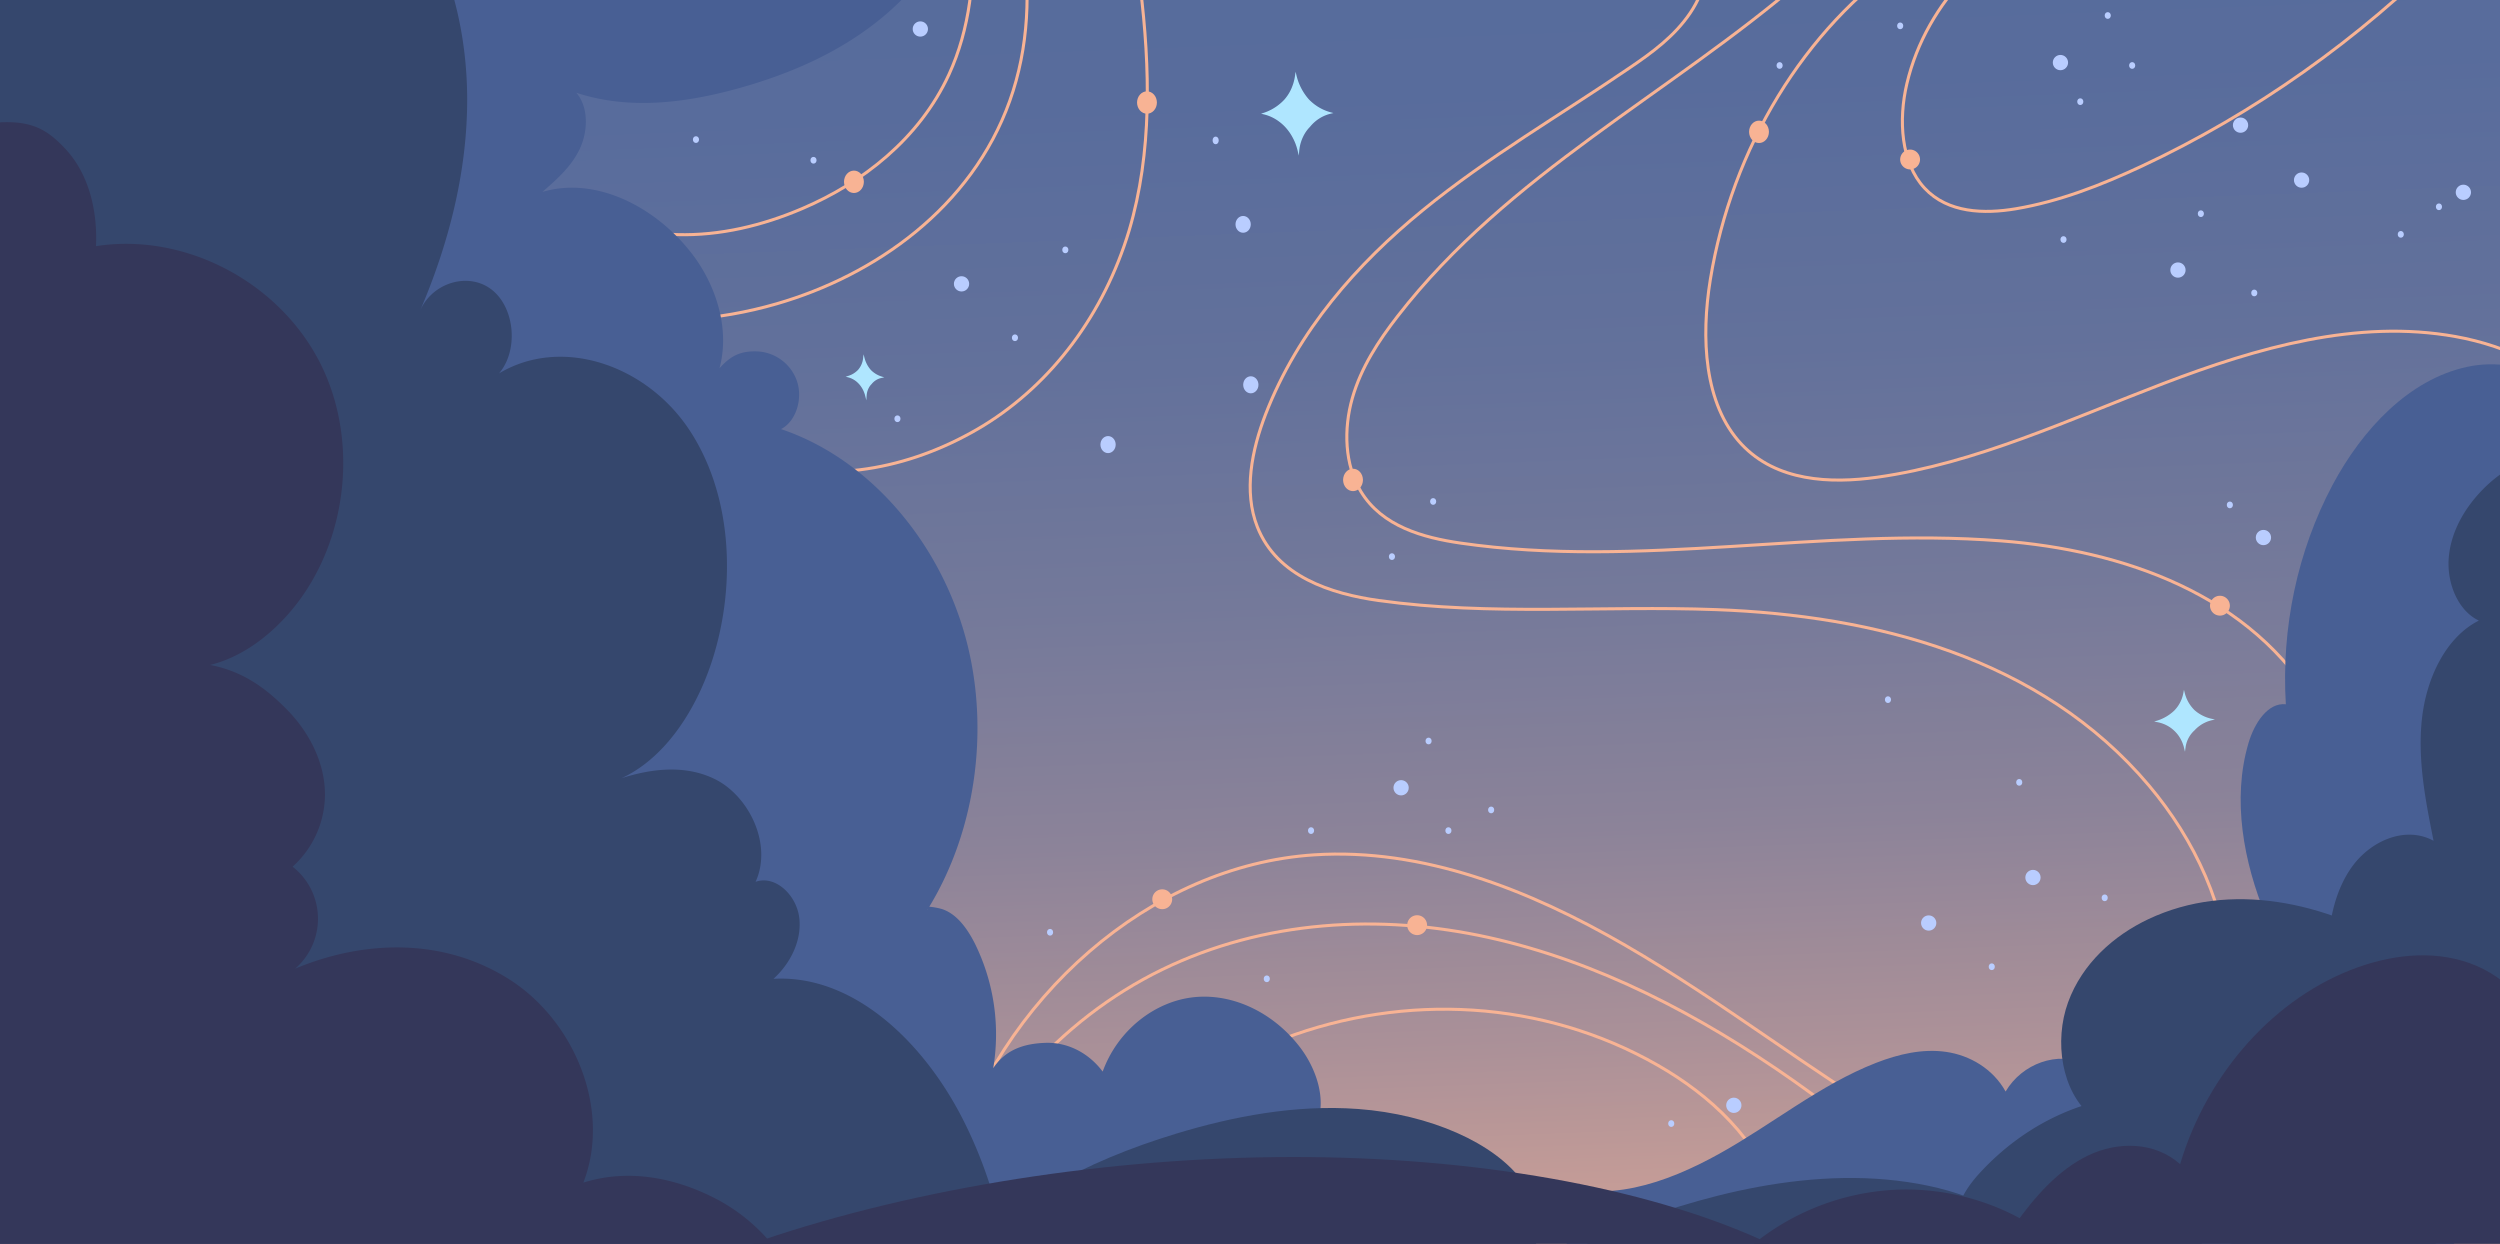 <!--svg id="background" xmlns="http://www.w3.org/2000/svg" xmlns:xlink="http://www.w3.org/1999/xlink" width="1638" height="815" viewBox="0 0 1638 815">
  <defs>
    <linearGradient id="linear-gradient" x1="0.447" y1="-0.179" x2="0.553" y2="1.179" gradientUnits="objectBoundingBox">
      <stop offset="0" stop-color="#556b9c"/>
      <stop offset="0.19" stop-color="#586c9c"/>
      <stop offset="0.35" stop-color="#63719b"/>
      <stop offset="0.49" stop-color="#74799a"/>
      <stop offset="0.63" stop-color="#8c8399"/>
      <stop offset="0.76" stop-color="#ac9198"/>
      <stop offset="0.89" stop-color="#d2a296"/>
      <stop offset="1" stop-color="#f8b394"/>
    </linearGradient>
    <clipPath id="clip-path">
      <rect id="Rectangle_2" data-name="Rectangle 2" width="1638" height="815" fill="none"/>
    </clipPath>
  </defs>
  <g id="bkg">
    <rect id="Rectangle_1" data-name="Rectangle 1" width="1638" height="815" fill="url(#linear-gradient)"/>
    <circle id="Ellipse_1" data-name="Ellipse 1" cx="6" cy="6" r="6" transform="translate(1245.5 98.5)" fill="#f8b394"/>
    <path id="Path_1" data-name="Path 1" d="M1254.9,96a5.5,5.5,0,1,1-5.5,5.5,5.5,5.5,0,0,1,5.5-5.5m0-1a6.5,6.5,0,1,0,6.5,6.5,6.5,6.5,0,0,0-6.5-6.5Z" transform="translate(-3.4 3)" fill="#f8b394"/>
    <circle id="Ellipse_2" data-name="Ellipse 2" cx="6" cy="6" r="6" transform="translate(1448.5 390.85)" fill="#f8b394"/>
    <path id="Path_2" data-name="Path 2" d="M1454.9,346a5.5,5.5,0,1,1-5.5,5.5,5.5,5.5,0,0,1,5.5-5.5m0-1a6.5,6.5,0,1,0,6.5,6.5A6.5,6.5,0,0,0,1454.9,345Z" transform="translate(-0.4 45.348)" fill="#f8b394"/>
    <circle id="Ellipse_3" data-name="Ellipse 3" cx="6" cy="6" r="6" transform="translate(922.5 600.133)" fill="#f8b394"/>
    <path id="Path_3" data-name="Path 3" d="M928.9,531a5.5,5.5,0,1,1-5.5,5.5,5.5,5.5,0,0,1,5.5-5.5m0-1a6.5,6.5,0,1,0,6.5,6.5,6.5,6.5,0,0,0-6.5-6.5Z" transform="translate(-0.4 69.665)" fill="#f8b394"/>
    <circle id="Ellipse_4" data-name="Ellipse 4" cx="6" cy="6" r="6" transform="translate(755.5 583.164)" fill="#f8b394"/>
    <path id="Path_4" data-name="Path 4" d="M761.9,516a5.5,5.5,0,1,1-5.5,5.5,5.5,5.5,0,0,1,5.5-5.5m0-1a6.5,6.5,0,1,0,6.5,6.5A6.5,6.5,0,0,0,761.9,515Z" transform="translate(-0.4 67.693)" fill="#f8b394"/>
    <circle id="Ellipse_5" data-name="Ellipse 5" cx="4.5" cy="4.5" r="4.5" transform="translate(625.5 181.478)" fill="#b9cdff" stroke="#b9cdff" stroke-miterlimit="10" stroke-width="1"/>
    <circle id="Ellipse_6" data-name="Ellipse 6" cx="4.5" cy="4.5" r="4.5" transform="translate(913.5 511.645)" fill="#b9cdff" stroke="#b9cdff" stroke-miterlimit="10" stroke-width="1"/>
    <circle id="Ellipse_7" data-name="Ellipse 7" cx="4.5" cy="4.5" r="4.5" transform="translate(598.5 14.5)" fill="#b9cdff" stroke="#b9cdff" stroke-miterlimit="10" stroke-width="1"/>
    <circle id="Ellipse_8" data-name="Ellipse 8" cx="4.5" cy="4.5" r="4.5" transform="translate(1503.5 113.5)" fill="#b9cdff" stroke="#b9cdff" stroke-miterlimit="10" stroke-width="1"/>
    <circle id="Ellipse_9" data-name="Ellipse 9" cx="4.5" cy="4.5" r="4.5" transform="translate(1422.5 172.433)" fill="#b9cdff" stroke="#b9cdff" stroke-miterlimit="10" stroke-width="1"/>
    <circle id="Ellipse_10" data-name="Ellipse 10" cx="4.5" cy="4.5" r="4.5" transform="translate(1345.5 36.5)" fill="#b9cdff" stroke="#b9cdff" stroke-miterlimit="10" stroke-width="1"/>
    <circle id="Ellipse_11" data-name="Ellipse 11" cx="4.5" cy="4.5" r="4.5" transform="translate(1259.18 600.258)" fill="#b9cdff" stroke="#b9cdff" stroke-miterlimit="10" stroke-width="1"/>
    <circle id="Ellipse_12" data-name="Ellipse 12" cx="4.5" cy="4.5" r="4.5" transform="translate(1327.5 570.441)" fill="#b9cdff" stroke="#b9cdff" stroke-miterlimit="10" stroke-width="1"/>
    <circle id="Ellipse_13" data-name="Ellipse 13" cx="4.5" cy="4.5" r="4.5" transform="translate(1384.5 709.693)" fill="#b9cdff" stroke="#b9cdff" stroke-miterlimit="10" stroke-width="1"/>
    <circle id="Ellipse_14" data-name="Ellipse 14" cx="4.5" cy="4.5" r="4.5" transform="translate(1131.5 719.693)" fill="#b9cdff" stroke="#b9cdff" stroke-miterlimit="10" stroke-width="1"/>
    <circle id="Ellipse_15" data-name="Ellipse 15" cx="4.5" cy="4.5" r="4.5" transform="translate(1609.5 121.5)" fill="#b9cdff" stroke="#b9cdff" stroke-miterlimit="10" stroke-width="1"/>
    <circle id="Ellipse_16" data-name="Ellipse 16" cx="4.5" cy="4.5" r="4.5" transform="translate(1463.5 77.5)" fill="#b9cdff" stroke="#b9cdff" stroke-miterlimit="10" stroke-width="1"/>
    <path id="Path_5" data-name="Path 5" d="M1437.81,411.26a24.715,24.715,0,0,0,2.73,2.13,25.45,25.45,0,0,0,8.82,3.75,22.668,22.668,0,0,0-8.55,4.06,21,21,0,0,0-2.84,2.61,18.409,18.409,0,0,0-2.54,2.77,19.212,19.212,0,0,0-3.58,8.91,23.508,23.508,0,0,0-4.22-8.83,22.23,22.23,0,0,0-2.2-2.43,21.715,21.715,0,0,0-3.07-2.48,22.53,22.53,0,0,0-8.47-3.4,29.737,29.737,0,0,0,8.19-4.05,28.117,28.117,0,0,0,3.19-2.62,22.409,22.409,0,0,0,3.27-4.2,22.872,22.872,0,0,0,2.86-7.48,24.35,24.35,0,0,0,2.82,6.71,24.862,24.862,0,0,0,3.59,4.55Z" transform="translate(-0.4 54.3)" fill="#afe6ff" stroke="#afe6ff" stroke-miterlimit="10" stroke-width="1"/>
    <circle id="Ellipse_17" data-name="Ellipse 17" cx="4.5" cy="4.5" r="4.5" transform="translate(1478.5 347.692)" fill="#b9cdff" stroke="#b9cdff" stroke-miterlimit="10" stroke-width="1"/>
  </g>
  <g id="Layer_12" data-name="Layer 12">
    <g id="Group_1" data-name="Group 1" clip-path="url(#clip-path)">
      <g id="lines" transform="translate(-22.97 -168.876)">
        <path id="Path_6" data-name="Path 6" d="M291.37,172.9,285,168.521c59.28,59.141,147.44,69.6,224.08,47.421C573.79,197.278,637,152.872,662,82.926c24.89-69.754,6.45-151.816-31.8-213.4" transform="translate(22.57 152.035)" fill="none" stroke="#f8b394" stroke-miterlimit="10" stroke-width="2"/>
        <path id="Path_7" data-name="Path 7" d="M501,322.316l-2.45-.26c48.82,14.576,101.85,3.094,146.31-23.959,44.851-27.565,78.883-73.164,95.34-127.744C755.35,119.33,754,63.881,747.51,10.566,740.59-46.18,727.35-103.7,697-149.57" transform="translate(22.57 149.57)" fill="none" stroke="#f8b394" stroke-miterlimit="10" stroke-width="2"/>
        <path id="Path_8" data-name="Path 8" d="M347.17,146.725c31.63,11.189,63.77,22.48,96.9,23.406,28,.79,55.9-5.9,82.08-17.106,39.38-16.846,76.56-45.615,96-87.8C635.78,35.6,639.81,1.04,636.59-32.143S623.21-97.3,609.88-127.11" transform="translate(22.57 152.469)" fill="none" stroke="#f8b394" stroke-miterlimit="10" stroke-width="2"/>
        <path id="Path_9" data-name="Path 9" d="M1117.14-40.39c6.31,17.862,1,38.84-9.33,54.117s-25,25.969-39.6,35.871c-45.32,30.937-92.68,58.294-135.59,93.341s-81.82,78.922-103,133.7c-9,23.3-14.57,50.605-5.39,73.83,12.86,32.517,48.29,43.853,79.59,48.212,73.14,10.162,147.22,3.229,220.87,5.95,103.15,3.816,212.71,31,283.84,115.425,29.49,35,51.3,80.289,53,128.557s-19.75,98.851-58,120.439c-48,27.1-105.89,4.019-153.41-24.208-62.89-37.361-121.45-83.552-184.67-120.179s-133-63.962-204-59.356c-106.66,6.921-206,92.731-239.72,207.174" transform="translate(22.57 163.663)" fill="none" stroke="#f8b394" stroke-miterlimit="10" stroke-width="2"/>
        <path id="Path_10" data-name="Path 10" d="M1181.88-12.22C1094.2,63.428,988.8,115.1,916.07,208.842c-12.38,15.954-23.87,33.409-29.63,53.609s-5.09,43.628,5.57,61.106c14,23.011,40.88,30.293,65.43,33.872,117.15,17,236.08-10.568,353.92-1.49,79.19,6.108,164.7,34.618,207.82,109.848,35.89,62.607,33.79,146.351,6.89,214.525s-75.51,122.5-128.33,167.284" transform="translate(22.57 167.299)" fill="none" stroke="#f8b394" stroke-miterlimit="10" stroke-width="2"/>
        <path id="Path_11" data-name="Path 11" d="M1232.74,681.466c-18.81-14.4-37.63-28.78-56.91-42.352-61.69-43.368-128.83-78.4-200.12-94.109s-147.2-11.392-213.94,21.08S638.44,660.669,615.06,738.36" transform="translate(22.57 238.088)" fill="none" stroke="#f8b394" stroke-miterlimit="10" stroke-width="2"/>
        <path id="Path_12" data-name="Path 12" d="M1249.32-23.7C1182.9,21.644,1135,100.069,1121,186.274c-6.12,37.711-4.3,81.474,20.39,107.8,22.84,24.343,57.91,26.036,89.08,21.644,64.62-9.1,125.56-37.779,187.25-61.343S1544.88,212,1609.2,223.563c34.55,6.221,69.09,22.243,91.63,52.468,29,38.852,33.35,95.836,19.85,144.3S1678.1,509.845,1646,545.4" transform="translate(22.57 165.817)" fill="none" stroke="#f8b394" stroke-miterlimit="10" stroke-width="2"/>
        <path id="Path_13" data-name="Path 13" d="M1165.57,711.825c-12.74-40.748-44.94-70-79.09-89.524-75-42.837-165.47-47.478-245.19-17.343S692.93,698.672,647.13,778.226" transform="translate(22.57 244.469)" fill="none" stroke="#f8b394" stroke-miterlimit="10" stroke-width="2"/>
        <path id="Path_14" data-name="Path 14" d="M1353.45-45.928c-46.62,22.5-90.64,62.167-103.68,117.492-5.55,23.575-4,51.678,11.66,68.445,15.29,16.326,38.94,16.936,59.76,13.459,28.46-4.8,55.91-15.491,82.5-27.922,73.719-34.531,141.835-82.67,201.56-142.444,31.65-31.693,61.52-67.745,76.84-112.321" transform="translate(22.57 152.197)" fill="none" stroke="#f8b394" stroke-miterlimit="10" stroke-width="2"/>
        <ellipse id="Ellipse_18" data-name="Ellipse 18" cx="6" cy="6.774" rx="6" ry="6.774" transform="translate(768.47 229.282)" fill="#f8b394"/>
        <path id="Path_15" data-name="Path 15" d="M751.9,54.129c3.038,0,5.5,2.78,5.5,6.21s-2.462,6.21-5.5,6.21-5.5-2.78-5.5-6.21,2.465-6.2,5.5-6.21m0-1.129c-3.59,0-6.5,3.286-6.5,7.339s2.91,7.339,6.5,7.339,6.5-3.286,6.5-7.339S755.49,53,751.9,53Z" transform="translate(22.57 175.717)" fill="#f8b394"/>
        <ellipse id="Ellipse_19" data-name="Ellipse 19" cx="6" cy="6.774" rx="6" ry="6.774" transform="translate(576.47 281.219)" fill="#f8b394"/>
        <path id="Path_16" data-name="Path 16" d="M559.9,100.129c3.038,0,5.5,2.78,5.5,6.21s-2.462,6.21-5.5,6.21-5.5-2.78-5.5-6.21,2.465-6.2,5.5-6.21m0-1.129c-3.59,0-6.5,3.286-6.5,7.339s2.91,7.339,6.5,7.339,6.5-3.286,6.5-7.339S563.49,99,559.9,99Z" transform="translate(22.57 181.655)" fill="#f8b394"/>
        <ellipse id="Ellipse_20" data-name="Ellipse 20" cx="6" cy="6.774" rx="6" ry="6.774" transform="translate(903.47 476.549)" fill="#f8b394"/>
        <path id="Path_17" data-name="Path 17" d="M886.9,273.129c3.038,0,5.5,2.78,5.5,6.21s-2.462,6.21-5.5,6.21-5.5-2.78-5.5-6.21,2.465-6.2,5.5-6.21m0-1.129c-3.59,0-6.5,3.286-6.5,7.339s2.91,7.339,6.5,7.339,6.5-3.286,6.5-7.339S890.49,272,886.9,272Z" transform="translate(22.57 203.985)" fill="#f8b394"/>
        <ellipse id="Ellipse_21" data-name="Ellipse 21" cx="6" cy="6.774" rx="6" ry="6.774" transform="translate(1169.47 248.476)" fill="#f8b394"/>
        <path id="Path_18" data-name="Path 18" d="M1152.9,71.129c3.038,0,5.5,2.78,5.5,6.21s-2.462,6.21-5.5,6.21-5.5-2.78-5.5-6.21,2.465-6.2,5.5-6.21m0-1.129c-3.59,0-6.5,3.286-6.5,7.339s2.91,7.339,6.5,7.339,6.5-3.286,6.5-7.339S1156.49,70,1152.9,70Z" transform="translate(22.57 177.911)" fill="#f8b394"/>
        <path id="Path_19" data-name="Path 19" d="M-22.57,60.052C-.832,44.761,26.077,42.145,49.81,53.018c23.553,11.351,40.87,34.748,46.58,62.935,44.76-22.22,99.91-15.017,139,18.156s60.53,90.992,54.06,145.719-40.62,104.146-86,124.582c36.77,21.6,49.4,82.66,24.89,120.416,17.45,5.645,27.52,30.711,19.76,49.239,40.2-10.715,84.68-8.6,120,15.547S426.67,663,416.55,708.164c39.45-16.383,87.71-.124,112.79,38.016,18,27.425,23.95,63.1,22.32,97.2S541.48,910.63,533,943.408" transform="translate(22.57 174.864)" fill="none" stroke="#5d5f7b" stroke-miterlimit="10" stroke-width="1"/>
        <ellipse id="Ellipse_22" data-name="Ellipse 22" cx="4.5" cy="5" rx="4.5" ry="5" transform="translate(832.97 310.876)" fill="#b9cdff" stroke="#b9cdff" stroke-miterlimit="10" stroke-width="1"/>
        <ellipse id="Ellipse_23" data-name="Ellipse 23" cx="4.5" cy="5.081" rx="4.5" ry="5.081" transform="translate(838.01 415.918)" fill="#b9cdff" stroke="#b9cdff" stroke-miterlimit="10" stroke-width="1"/>
        <ellipse id="Ellipse_24" data-name="Ellipse 24" cx="4.5" cy="5.081" rx="4.5" ry="5.081" transform="translate(744.47 455.097)" fill="#b9cdff" stroke="#b9cdff" stroke-miterlimit="10" stroke-width="1"/>
      </g>
      <g id="clouds_2" data-name="clouds 2" transform="translate(-37.899 -155.276)">
        <path id="Path_20" data-name="Path 20" d="M637.4-66.93c-7.57,38.389-29.9,71.685-57.8,95.159s-61.1,37.813-94.88,47.252c-35,9.766-72.18,14.475-106.73,3.026,8.17,9.473,7.74,25.325,2.18,36.966s-15.17,20-24.42,28.046c34.58-10.32,73.28,9.2,97.11,39.314,16.29,20.583,26.12,49.871,18.93,76.258,7.65-8.728,14.56-11.6,25.42-11.065a28.889,28.889,0,0,1,25.42,19.612c3.82,11.494-.63,26.183-10.51,31.253,54.9,18.438,100.18,68.874,119,129.945S641,561.018,608,613.9c1.26.09-2.23-2.258-1-2.179a42.728,42.728,0,0,1,10.68,1.671c9.68,3.218,16.57,12.838,21.55,22.751a134.386,134.386,0,0,1,11.94,81.463c8.42-12.589,20.85-16.214,34.81-16.6,14.182-.283,27.728,6.639,36.9,18.856,9.8-27.1,34.24-46.19,60.09-48.776s52.15,10.591,69.12,32.743c11.17,14.588,18.44,36.311,9.9,53.067,8.44-2.9,18.06-3.873,26.6-1.332,18.34,5.439,33.731,19.5,42.266,38.622a83.477,83.477,0,0,1,2.354,61.335c-11.31,31.942-36.11,52.683-64.9,63.962A584.594,584.594,0,0,1,481,933.263C354.62,893.655,239.43,809.719,155.41,696.01,70.66,581.3,18.73,439.766-15.53,295.5-28,243.115-38.3,189.484-37.45,135.288S-23.76,25.768,6.06-16.731c44.55-63.488,118.83-89.016,189.42-103.48,90.88-18.618,184.67-24.625,275.52-5.95,55.65,11.449,111.2,32.145,167.46,25.438C632-88.077,640.22-81.224,637.4-66.93Z" transform="translate(37.499 137.524)" fill="#485f94"/>
        <path id="Path_21" data-name="Path 21" d="M1015.29,743.42c35.7,16.428,76.82,4.516,111.43-14.678s66.3-45.389,102.74-59.593c14.76-5.758,30.49-9.473,46-7.249s30.74,11.054,39,25.969c11-18.539,34.1-26.533,52.46-18.189s30.06,32.167,26.63,54.2c22,6.458,43.9,7.542,66.07,1.7,17.81-4.7,35.75-14.26,45.44-31.761,10.09-18.223,9.37-41.776,3.7-62.336s-15.76-39.01-23.76-58.5c-14.55-35.385-22.33-76.506-11.36-113.495,3.8-12.8,12.52-26.578,24.44-25.348-3.029-50.225,7.617-100.3,30.51-143.494,19.78-37.124,50.45-69.325,88.12-77.545s81.55,13.876,93.15,55.167c29.89,106.427,12,223.783-11.71,332.2-17.1,78.222-55.83,149.4-106.16,206.531s-112,100.657-177.44,132.667c-39.46,19.285-81.51,34.73-124.5,33.375-47.59-1.513-92.68-23.428-135.35-47.3-23.71-13.255-47.26-27.346-68-45.919C1049.42,846.37,1026.43,795.73,1015.29,743.42Z" transform="translate(37.499 182.563)" fill="#485f94"/>
        <ellipse id="Ellipse_25" data-name="Ellipse 25" cx="1.5" cy="2" rx="1.5" ry="2" transform="translate(832.899 245.275)" fill="#b9cdff" stroke="#b9cdff" stroke-miterlimit="10" stroke-width="1"/>
        <ellipse id="Ellipse_26" data-name="Ellipse 26" cx="1.5" cy="1.694" rx="1.5" ry="1.694" transform="translate(734.399 317.298)" fill="#b9cdff" stroke="#b9cdff" stroke-miterlimit="10" stroke-width="1"/>
        <ellipse id="Ellipse_27" data-name="Ellipse 27" cx="1.5" cy="1.694" rx="1.5" ry="1.694" transform="translate(701.399 374.881)" fill="#b9cdff" stroke="#b9cdff" stroke-miterlimit="10" stroke-width="1"/>
        <ellipse id="Ellipse_28" data-name="Ellipse 28" cx="1.5" cy="1.694" rx="1.5" ry="1.694" transform="translate(569.399 258.586)" fill="#b9cdff" stroke="#b9cdff" stroke-miterlimit="10" stroke-width="1"/>
        <ellipse id="Ellipse_29" data-name="Ellipse 29" cx="1.5" cy="1.694" rx="1.5" ry="1.694" transform="translate(624.399 427.948)" fill="#b9cdff" stroke="#b9cdff" stroke-miterlimit="10" stroke-width="1"/>
        <ellipse id="Ellipse_30" data-name="Ellipse 30" cx="1.5" cy="1.694" rx="1.5" ry="1.694" transform="translate(492.399 245.037)" fill="#b9cdff" stroke="#b9cdff" stroke-miterlimit="10" stroke-width="1"/>
        <ellipse id="Ellipse_31" data-name="Ellipse 31" cx="1.5" cy="1.694" rx="1.5" ry="1.694" transform="translate(948.399 518.274)" fill="#b9cdff" stroke="#b9cdff" stroke-miterlimit="10" stroke-width="1"/>
        <ellipse id="Ellipse_32" data-name="Ellipse 32" cx="1.5" cy="1.694" rx="1.5" ry="1.694" transform="translate(975.399 482.143)" fill="#b9cdff" stroke="#b9cdff" stroke-miterlimit="10" stroke-width="1"/>
        <ellipse id="Ellipse_33" data-name="Ellipse 33" cx="1.5" cy="1.694" rx="1.5" ry="1.694" transform="translate(1013.399 684.248)" fill="#b9cdff" stroke="#b9cdff" stroke-miterlimit="10" stroke-width="1"/>
        <ellipse id="Ellipse_34" data-name="Ellipse 34" cx="1.5" cy="1.694" rx="1.5" ry="1.694" transform="translate(985.399 697.797)" fill="#b9cdff" stroke="#b9cdff" stroke-miterlimit="10" stroke-width="1"/>
        <ellipse id="Ellipse_35" data-name="Ellipse 35" cx="1.5" cy="1.694" rx="1.5" ry="1.694" transform="translate(972.399 639.085)" fill="#b9cdff" stroke="#b9cdff" stroke-miterlimit="10" stroke-width="1"/>
        <ellipse id="Ellipse_36" data-name="Ellipse 36" cx="1.5" cy="1.694" rx="1.5" ry="1.694" transform="translate(895.399 697.797)" fill="#b9cdff" stroke="#b9cdff" stroke-miterlimit="10" stroke-width="1"/>
        <ellipse id="Ellipse_37" data-name="Ellipse 37" cx="1.5" cy="1.694" rx="1.5" ry="1.694" transform="translate(866.399 794.898)" fill="#b9cdff" stroke="#b9cdff" stroke-miterlimit="10" stroke-width="1"/>
        <ellipse id="Ellipse_38" data-name="Ellipse 38" cx="1.5" cy="1.694" rx="1.5" ry="1.694" transform="translate(724.399 764.412)" fill="#b9cdff" stroke="#b9cdff" stroke-miterlimit="10" stroke-width="1"/>
        <ellipse id="Ellipse_39" data-name="Ellipse 39" cx="1.5" cy="1.694" rx="1.5" ry="1.694" transform="translate(1131.399 889.74)" fill="#b9cdff" stroke="#b9cdff" stroke-miterlimit="10" stroke-width="1"/>
        <ellipse id="Ellipse_40" data-name="Ellipse 40" cx="1.5" cy="1.694" rx="1.5" ry="1.694" transform="translate(1341.399 786.994)" fill="#b9cdff" stroke="#b9cdff" stroke-miterlimit="10" stroke-width="1"/>
        <ellipse id="Ellipse_41" data-name="Ellipse 41" cx="1.5" cy="1.694" rx="1.5" ry="1.694" transform="translate(1359.399 666.183)" fill="#b9cdff" stroke="#b9cdff" stroke-miterlimit="10" stroke-width="1"/>
        <ellipse id="Ellipse_42" data-name="Ellipse 42" cx="1.5" cy="1.694" rx="1.5" ry="1.694" transform="translate(1415.399 741.831)" fill="#b9cdff" stroke="#b9cdff" stroke-miterlimit="10" stroke-width="1"/>
        <ellipse id="Ellipse_43" data-name="Ellipse 43" cx="1.5" cy="1.694" rx="1.5" ry="1.694" transform="translate(1469.399 816.35)" fill="#b9cdff" stroke="#b9cdff" stroke-miterlimit="10" stroke-width="1"/>
        <ellipse id="Ellipse_44" data-name="Ellipse 44" cx="1.5" cy="1.694" rx="1.5" ry="1.694" transform="translate(1273.399 611.987)" fill="#b9cdff" stroke="#b9cdff" stroke-miterlimit="10" stroke-width="1"/>
        <ellipse id="Ellipse_45" data-name="Ellipse 45" cx="1.5" cy="1.694" rx="1.5" ry="1.694" transform="translate(1399.399 220.197)" fill="#b9cdff" stroke="#b9cdff" stroke-miterlimit="10" stroke-width="1"/>
        <ellipse id="Ellipse_46" data-name="Ellipse 46" cx="1.5" cy="1.694" rx="1.5" ry="1.694" transform="translate(1433.399 196.487)" fill="#b9cdff" stroke="#b9cdff" stroke-miterlimit="10" stroke-width="1"/>
        <ellipse id="Ellipse_47" data-name="Ellipse 47" cx="1.5" cy="1.694" rx="1.5" ry="1.694" transform="translate(1513.399 345.525)" fill="#b9cdff" stroke="#b9cdff" stroke-miterlimit="10" stroke-width="1"/>
        <ellipse id="Ellipse_48" data-name="Ellipse 48" cx="1.5" cy="1.694" rx="1.5" ry="1.694" transform="translate(1478.399 293.588)" fill="#b9cdff" stroke="#b9cdff" stroke-miterlimit="10" stroke-width="1"/>
        <ellipse id="Ellipse_49" data-name="Ellipse 49" cx="1.5" cy="1.694" rx="1.5" ry="1.694" transform="translate(1388.399 310.524)" fill="#b9cdff" stroke="#b9cdff" stroke-miterlimit="10" stroke-width="1"/>
        <ellipse id="Ellipse_50" data-name="Ellipse 50" cx="1.5" cy="1.694" rx="1.5" ry="1.694" transform="translate(1609.399 307.136)" fill="#b9cdff" stroke="#b9cdff" stroke-miterlimit="10" stroke-width="1"/>
        <ellipse id="Ellipse_51" data-name="Ellipse 51" cx="1.5" cy="1.694" rx="1.5" ry="1.694" transform="translate(1634.399 289.071)" fill="#b9cdff" stroke="#b9cdff" stroke-miterlimit="10" stroke-width="1"/>
        <ellipse id="Ellipse_52" data-name="Ellipse 52" cx="1.5" cy="1.694" rx="1.5" ry="1.694" transform="translate(1281.399 170.518)" fill="#b9cdff" stroke="#b9cdff" stroke-miterlimit="10" stroke-width="1"/>
        <ellipse id="Ellipse_53" data-name="Ellipse 53" cx="1.5" cy="1.694" rx="1.5" ry="1.694" transform="translate(1202.399 196.487)" fill="#b9cdff" stroke="#b9cdff" stroke-miterlimit="10" stroke-width="1"/>
        <ellipse id="Ellipse_54" data-name="Ellipse 54" cx="1.5" cy="1.694" rx="1.5" ry="1.694" transform="translate(1417.399 163.744)" fill="#b9cdff" stroke="#b9cdff" stroke-miterlimit="10" stroke-width="1"/>
        <path id="Path_22" data-name="Path 22" d="M857.63,59.807a33.453,33.453,0,0,0,3.41,3.049,31.368,31.368,0,0,0,11,5.5,24.975,24.975,0,0,0-10.37,5.307,26.483,26.483,0,0,0-3.4,3.511,22.821,22.821,0,0,0-3,3.749,27.444,27.444,0,0,0-4.12,12.194,36.157,36.157,0,0,0-5.46-12.363,34.191,34.191,0,0,0-2.77-3.444A29.3,29.3,0,0,0,839,73.762a27.735,27.735,0,0,0-10.51-5.013,32.441,32.441,0,0,0,9.94-5.307,33.228,33.228,0,0,0,3.83-3.5,28.258,28.258,0,0,0,3.88-5.645A32.426,32.426,0,0,0,849.4,44a37.08,37.08,0,0,0,8.23,15.807Z" transform="translate(37.499 160.955)" fill="#afe6ff" stroke="#afe6ff" stroke-miterlimit="10" stroke-width="1"/>
        <path id="Path_23" data-name="Path 23" d="M570.63,215.9a17.15,17.15,0,0,0,7.18,4.4,11.591,11.591,0,0,0-6.71,4.166,9.705,9.705,0,0,0-1.46,1.807,12.859,12.859,0,0,0-1.91,5.962,18.875,18.875,0,0,0-2.83-6.176,17.932,17.932,0,0,0-1.4-1.728,16.465,16.465,0,0,0-1.94-1.8,14.373,14.373,0,0,0-5.25-2.608,15.2,15.2,0,0,0,4.86-2.5,15.393,15.393,0,0,0,1.86-1.671A14.293,14.293,0,0,0,566.4,208a20.016,20.016,0,0,0,1.91,4.674,19.442,19.442,0,0,0,2.32,3.229Z" transform="translate(37.499 182.124)" fill="#afe6ff" stroke="#afe6ff" stroke-miterlimit="10" stroke-width="1"/>
        <ellipse id="Ellipse_55" data-name="Ellipse 55" cx="1.5" cy="1.694" rx="1.5" ry="1.694" transform="translate(1497.399 484.401)" fill="#b9cdff" stroke="#b9cdff" stroke-miterlimit="10" stroke-width="1"/>
      </g>
      <g id="clouds_1.5" data-name="clouds 1.5" transform="translate(-141.46 -70.003)">
        <path id="Path_24" data-name="Path 24" d="M-140.25,188a2.754,2.754,0,0,0,.584-2.313,2.46,2.46,0,0,0-1.394-1.819" transform="translate(141.06 93.736)" fill="none"/>
        <path id="Path_25" data-name="Path 25" d="M653.27,969.8c20.72-74.655,12.84-158.827-21.24-226.944-25.89-51.757-72.29-96.491-124.85-93.533,10.59-9.563,18.58-24.388,16.94-39.6s-15.72-28.554-28.66-23.959c11.27-24.693-4.53-56.725-27.19-67.541s-48.82-5.5-72,3.771c34.51-9.191,59.25-44.779,71.14-82.5,15.61-49.555,12.39-108.391-15.72-150.359s-83.14-61.083-124.32-36.492c12.83-14.983,10.46-42.815-4.67-54.749s-39.09-4.9-47.15,13.842c18.72-43.582,31.17-91.3,30.94-139.735s-13.9-97.69-42.29-134C177.91-25.87,81-21.286-11-19.75A2804.134,2804.134,0,0,0-43.3,804.961c1.24,11.359,2.71,23.192,8.44,32.642,9.6,15.807,28.07,20.5,44.77,23.959,131.15,27.121,263.09,54.3,396.43,55.156,37.25.237,74.74-1.558,111.54,4.945C563.57,929.747,610.71,949.359,653.27,969.8Z" transform="translate(141.06 62)" fill="#35476d"/>
        <path id="Path_26" data-name="Path 26" d="M746.17,712.956c11.4-37.26,39.14-65.9,70.1-84.207,18.82-11.144,40-19.194,61.11-16.135,24.09,3.466,46,22.311,55.31,47.624s5.76,56.126-9,77.906c17.15-24.975,36.71-46.744,61.44-61.535,17.14-10.252,35.85-18.065,55.24-18.754s39.58,6.639,52.69,22.773c3.89,4.776,6.35,13.91,1.09,16.518,7.56-7.407,19.22-8.1,28.2-3.082s15.3,14.915,18.31,25.687c6,21.373-1.22,46.586-17.12,60-41.27,34.809-100.34,26.375-151.72,22.254S869.91,785.42,819.58,773c-11.68-2.89-23.55-5.849-34-12.318C766.52,748.962,757.62,733.641,746.17,712.956Z" transform="translate(141.06 148.993)" fill="#35476d"/>
        <path id="Path_27" data-name="Path 27" d="M1704.35,278.722c-10.65-11.4-26.41-15.6-40.9-13.007s-27.72,11.415-38.32,22.875-19.1,26.42-20.34,42.961,6.18,34.471,19.76,40.85c-21.74,10.941-34.43,37.881-37.32,64.561s2.39,53.518,7.63,79.735c-18.47-10.162-42,0-54.47,18.494s-15.61,42.9-14.71,66.13,5.42,46.01,6.61,69.167-1.35,47.647-13.1,66.616c-6.4,10.376-15.19,18.562-24.4,25.754-19.87,15.5-38.71,19.68-62.15,26.285,9.85-7.983,19.83-16.112,27.36-26.827s12.45-24.557,10.52-38.073c-2-14.249-11.49-26.183-22.85-32.743s-24.44-8.5-37.23-8.581c-42.321,0-83,18.624-113.376,51.922-8.4,9.307-16.384,21.467-14.5,34.6-21.628-6.645-44.762-.173-61.14,17.106-7.05,7.6-12.62,17.388-14,28.295s2.1,22.864,10,29.356c108.6,3.568,211.24-17.32,317.53-42.656,34.22-8.152,71-18.235,93.55-48.392,10.82-14.464,17.34-32.348,23-50.187a696.9,696.9,0,0,0,28.11-134.428c2.84-26.217,4.21-52.6,5.58-78.968l3.91-75.535,4.59-88.4C1694.33,312.944,1703.7,291.356,1704.35,278.722Z" transform="translate(141.06 104.205)" fill="#35476d"/>
        <path id="Path_28" data-name="Path 28" d="M1629.28,632.607c-.43-34.561-27.34-60.97-54.16-77.613-50.76-31.535-113.57-45.344-167-20.165-22.56,10.625-43.39,28.961-52.7,54.478s-4.35,58.577,15.44,74.768c13.78-5.182,28.06,5.578,40.12,14.678s22.6,20.956,35.61,28.227c27.46,15.355,60.18,7.847,90-.339,27-7.418,57-17.817,69.77-45.694C1611.59,649.352,1617.68,632.675,1629.28,632.607Z" transform="translate(141.06 137.355)" fill="#35476d"/>
      </g>
      <g id="clouds_1" data-name="clouds 1" transform="translate(0 80.043)">
        <path id="Path_29" data-name="Path 29" d="M522.88,881.691c10.55-6.774,9.77-22.83,5.84-35-9.69-29.864-31.11-55.539-58.38-69.946s-58.43-20.323-87.74-11.02c18.49-47.7-5.73-105.817-48.18-132.983s-94.28-26.567-140.63-7.226a43.285,43.285,0,0,0-2.02-67.09c-1.47-1.129-2.32.158-1.07,1.513A63.91,63.91,0,0,0,213.31,512.2c.27-21.159-10.16-41.4-24.8-56.318-14.86-15.164-29.84-25.348-50.43-29.356,18.62-4.607,35.11-16.112,48.4-30.271,40.7-43.345,50.71-113.946,23.74-167.408s-88.94-85.81-146.93-76.709c1.07-22.785-4.5-46.981-19.82-63.488C32.31,76.659,22.4,69.885.4,71.014V822.979c0,55.9,71-2.506,125.43,0,92.57,4.268,174.78-4.268,267.35,0,21.51.994,9.94,5.42,30.81,0S513.61,901.63,522.88,881.691Z" transform="translate(-0.4 -70.892)" fill="#34375a"/>
        <path id="Path_30" data-name="Path 30" d="M1091.66,803.792c9-26.161.48-57.1-12.67-80.255-19.16-33.726-48.19-58.147-80.09-67.349s-66.37-3.06-95.08,16.812c-11.62,8.062-22.5,18.517-29.82,32.574,1.54-10.839-5.39-21.52-13.7-24.614s-17.33-.124-25.1,4.753A78.256,78.256,0,0,0,807,718.671c-.84-20.323-13.28-37.982-28.28-45.05s-31.92-4.844-47,2.01-28.62,18.065-42,29.153l-76.1,62.969c34.09,2.732,64.56,5.07,98.12,13.2,21.94,5.307,43.51,12.894,65.34,18.878C878.53,827.627,988.79,820.864,1091.66,803.792Z" transform="translate(-0.4 4.116)" fill="#34375a"/>
        <path id="Path_31" data-name="Path 31" d="M1670.72,626.755c-2.36-29.683-23-54.963-47.7-65.486s-52.54-8.039-77.71.926c-53.83,19.194-98.47,68.614-116.5,129.008-16.6-14.791-40.77-15.062-60.23-5.713s-34.91,26.883-48.12,45.524c-9.66,13.617-18.58,28.227-30.81,38.942s-28.86,16.868-43.36,10.8c84.87,36.56,179.2,48.7,269.6,38.716,26.61-2.947,53.41-8.05,77.73-20.606s46.13-33.285,57-60.846c7-17.625,9.2-37.09,11.36-56.228S1672.24,645.871,1670.72,626.755Z" transform="translate(-0.4 -8.486)" fill="#34375a"/>
      </g>
    </g>
  </g>
</svg-->
<!--svg xmlns="http://www.w3.org/2000/svg" xmlns:xlink="http://www.w3.org/1999/xlink" width="1638" height="815" viewBox="0 0 1638 815">
  <defs>
    <linearGradient id="linear-gradient" x1="0.447" y1="-0.179" x2="0.553" y2="1.179" gradientUnits="objectBoundingBox">
      <stop offset="0" stop-color="#556b9c"/>
      <stop offset="0.19" stop-color="#586c9c"/>
      <stop offset="0.35" stop-color="#63719b"/>
      <stop offset="0.49" stop-color="#74799a"/>
      <stop offset="0.63" stop-color="#8c8399"/>
      <stop offset="0.76" stop-color="#ac9198"/>
      <stop offset="0.89" stop-color="#d2a296"/>
      <stop offset="1" stop-color="#f8b394"/>
    </linearGradient>
    <clipPath id="clip-path">
      <rect id="Rectangle_2" data-name="Rectangle 2" width="1638" height="815" fill="none"/>
    </clipPath>
  </defs>
  <g id="Group_72" data-name="Group 72" transform="translate(-1889.124 2256.63)">
    <g id="background" transform="translate(1889.124 -2256.63)">
      <g id="bkg">
        <rect id="Rectangle_1" data-name="Rectangle 1" width="1638" height="815" fill="url(#linear-gradient)"/>
        <circle id="Ellipse_1" data-name="Ellipse 1" cx="6" cy="6" r="6" transform="translate(1245.5 98.5)" fill="#f8b394"/>
        <path id="Path_1" data-name="Path 1" d="M1254.9,96a5.5,5.5,0,1,1-5.5,5.5,5.5,5.5,0,0,1,5.5-5.5m0-1a6.5,6.5,0,1,0,6.5,6.5,6.5,6.5,0,0,0-6.5-6.5Z" transform="translate(-3.4 3)" fill="#f8b394"/>
        <circle id="Ellipse_2" data-name="Ellipse 2" cx="6" cy="6" r="6" transform="translate(1448.5 390.85)" fill="#f8b394"/>
        <path id="Path_2" data-name="Path 2" d="M1454.9,346a5.5,5.5,0,1,1-5.5,5.5,5.5,5.5,0,0,1,5.5-5.5m0-1a6.5,6.5,0,1,0,6.5,6.5A6.5,6.5,0,0,0,1454.9,345Z" transform="translate(-0.4 45.348)" fill="#f8b394"/>
        <circle id="Ellipse_3" data-name="Ellipse 3" cx="6" cy="6" r="6" transform="translate(922.5 600.133)" fill="#f8b394"/>
        <path id="Path_3" data-name="Path 3" d="M928.9,531a5.5,5.5,0,1,1-5.5,5.5,5.5,5.5,0,0,1,5.5-5.5m0-1a6.5,6.5,0,1,0,6.5,6.5,6.5,6.5,0,0,0-6.5-6.5Z" transform="translate(-0.4 69.665)" fill="#f8b394"/>
        <circle id="Ellipse_4" data-name="Ellipse 4" cx="6" cy="6" r="6" transform="translate(755.5 583.164)" fill="#f8b394"/>
        <path id="Path_4" data-name="Path 4" d="M761.9,516a5.5,5.5,0,1,1-5.5,5.5,5.5,5.5,0,0,1,5.5-5.5m0-1a6.5,6.5,0,1,0,6.5,6.5A6.5,6.5,0,0,0,761.9,515Z" transform="translate(-0.4 67.693)" fill="#f8b394"/>
        <circle id="Ellipse_5" data-name="Ellipse 5" cx="4.5" cy="4.5" r="4.5" transform="translate(625.5 181.478)" fill="#b9cdff" stroke="#b9cdff" stroke-miterlimit="10" stroke-width="1"/>
        <circle id="Ellipse_6" data-name="Ellipse 6" cx="4.5" cy="4.5" r="4.5" transform="translate(913.5 511.645)" fill="#b9cdff" stroke="#b9cdff" stroke-miterlimit="10" stroke-width="1"/>
        <circle id="Ellipse_7" data-name="Ellipse 7" cx="4.5" cy="4.5" r="4.5" transform="translate(598.5 14.5)" fill="#b9cdff" stroke="#b9cdff" stroke-miterlimit="10" stroke-width="1"/>
        <circle id="Ellipse_8" data-name="Ellipse 8" cx="4.5" cy="4.5" r="4.5" transform="translate(1503.5 113.5)" fill="#b9cdff" stroke="#b9cdff" stroke-miterlimit="10" stroke-width="1"/>
        <circle id="Ellipse_9" data-name="Ellipse 9" cx="4.5" cy="4.5" r="4.5" transform="translate(1422.5 172.433)" fill="#b9cdff" stroke="#b9cdff" stroke-miterlimit="10" stroke-width="1"/>
        <circle id="Ellipse_10" data-name="Ellipse 10" cx="4.5" cy="4.5" r="4.5" transform="translate(1345.5 36.5)" fill="#b9cdff" stroke="#b9cdff" stroke-miterlimit="10" stroke-width="1"/>
        <circle id="Ellipse_11" data-name="Ellipse 11" cx="4.5" cy="4.5" r="4.5" transform="translate(1259.18 600.258)" fill="#b9cdff" stroke="#b9cdff" stroke-miterlimit="10" stroke-width="1"/>
        <circle id="Ellipse_12" data-name="Ellipse 12" cx="4.5" cy="4.5" r="4.5" transform="translate(1327.5 570.441)" fill="#b9cdff" stroke="#b9cdff" stroke-miterlimit="10" stroke-width="1"/>
        <circle id="Ellipse_13" data-name="Ellipse 13" cx="4.5" cy="4.5" r="4.5" transform="translate(1384.5 709.693)" fill="#b9cdff" stroke="#b9cdff" stroke-miterlimit="10" stroke-width="1"/>
        <circle id="Ellipse_14" data-name="Ellipse 14" cx="4.5" cy="4.5" r="4.5" transform="translate(1131.5 719.693)" fill="#b9cdff" stroke="#b9cdff" stroke-miterlimit="10" stroke-width="1"/>
        <circle id="Ellipse_15" data-name="Ellipse 15" cx="4.5" cy="4.5" r="4.5" transform="translate(1609.5 121.5)" fill="#b9cdff" stroke="#b9cdff" stroke-miterlimit="10" stroke-width="1"/>
        <circle id="Ellipse_16" data-name="Ellipse 16" cx="4.5" cy="4.5" r="4.5" transform="translate(1463.5 77.5)" fill="#b9cdff" stroke="#b9cdff" stroke-miterlimit="10" stroke-width="1"/>
        <path id="Path_5" data-name="Path 5" d="M1437.81,411.26a24.7,24.7,0,0,0,2.73,2.13,25.451,25.451,0,0,0,8.82,3.75,22.667,22.667,0,0,0-8.55,4.06,21,21,0,0,0-2.84,2.61,18.412,18.412,0,0,0-2.54,2.77,19.211,19.211,0,0,0-3.58,8.91,23.509,23.509,0,0,0-4.22-8.83,22.242,22.242,0,0,0-2.2-2.43,21.717,21.717,0,0,0-3.07-2.48,22.531,22.531,0,0,0-8.47-3.4,29.735,29.735,0,0,0,8.19-4.05,28.141,28.141,0,0,0,3.19-2.62,22.408,22.408,0,0,0,3.27-4.2,22.867,22.867,0,0,0,2.86-7.48,24.345,24.345,0,0,0,2.82,6.71,24.857,24.857,0,0,0,3.59,4.55Z" transform="translate(-0.4 54.3)" fill="#afe6ff" stroke="#afe6ff" stroke-miterlimit="10" stroke-width="1"/>
        <circle id="Ellipse_17" data-name="Ellipse 17" cx="4.5" cy="4.5" r="4.5" transform="translate(1478.5 347.692)" fill="#b9cdff" stroke="#b9cdff" stroke-miterlimit="10" stroke-width="1"/>
      </g>
      <g id="Layer_12" data-name="Layer 12">
        <g id="Group_1" data-name="Group 1" clip-path="url(#clip-path)">
          <g id="lines" transform="translate(-22.97 -168.876)">
            <path id="Path_6" data-name="Path 6" d="M291.37,172.9,285,168.521c59.28,59.141,147.44,69.6,224.08,47.421C573.79,197.278,637,152.872,662,82.926c24.89-69.754,6.45-151.816-31.8-213.4" transform="translate(22.57 152.035)" fill="none" stroke="#f8b394" stroke-miterlimit="10" stroke-width="2"/>
            <path id="Path_7" data-name="Path 7" d="M501,322.316l-2.45-.26c48.82,14.576,101.85,3.094,146.31-23.959,44.851-27.565,78.883-73.164,95.34-127.744C755.35,119.33,754,63.881,747.51,10.566,740.59-46.18,727.35-103.7,697-149.57" transform="translate(22.57 149.57)" fill="none" stroke="#f8b394" stroke-miterlimit="10" stroke-width="2"/>
            <path id="Path_8" data-name="Path 8" d="M347.17,146.725c31.63,11.189,63.77,22.48,96.9,23.406,28,.79,55.9-5.9,82.08-17.106,39.38-16.846,76.56-45.615,96-87.8C635.78,35.6,639.81,1.04,636.59-32.143S623.21-97.3,609.88-127.11" transform="translate(22.57 152.469)" fill="none" stroke="#f8b394" stroke-miterlimit="10" stroke-width="2"/>
            <path id="Path_9" data-name="Path 9" d="M1117.14-40.39c6.31,17.862,1,38.84-9.33,54.117s-25,25.969-39.6,35.871c-45.32,30.937-92.68,58.294-135.59,93.341s-81.82,78.922-103,133.7c-9,23.3-14.57,50.605-5.39,73.83,12.86,32.517,48.29,43.853,79.59,48.212,73.14,10.162,147.22,3.229,220.87,5.95,103.15,3.816,212.71,31,283.84,115.425,29.49,35,51.3,80.289,53,128.557s-19.75,98.851-58,120.439c-48,27.1-105.89,4.019-153.41-24.208-62.89-37.361-121.45-83.552-184.67-120.179s-133-63.962-204-59.356c-106.66,6.921-206,92.731-239.72,207.174" transform="translate(22.57 163.663)" fill="none" stroke="#f8b394" stroke-miterlimit="10" stroke-width="2"/>
            <path id="Path_10" data-name="Path 10" d="M1181.88-12.22C1094.2,63.428,988.8,115.1,916.07,208.842c-12.38,15.954-23.87,33.409-29.63,53.609s-5.09,43.628,5.57,61.106c14,23.011,40.88,30.293,65.43,33.872,117.15,17,236.08-10.568,353.92-1.49,79.19,6.108,164.7,34.618,207.82,109.848,35.89,62.607,33.79,146.351,6.89,214.525s-75.51,122.5-128.33,167.284" transform="translate(22.57 167.299)" fill="none" stroke="#f8b394" stroke-miterlimit="10" stroke-width="2"/>
            <path id="Path_11" data-name="Path 11" d="M1232.74,681.466c-18.81-14.4-37.63-28.78-56.91-42.352-61.69-43.368-128.83-78.4-200.12-94.109s-147.2-11.392-213.94,21.08S638.44,660.669,615.06,738.36" transform="translate(22.57 238.088)" fill="none" stroke="#f8b394" stroke-miterlimit="10" stroke-width="2"/>
            <path id="Path_12" data-name="Path 12" d="M1249.32-23.7C1182.9,21.644,1135,100.069,1121,186.274c-6.12,37.711-4.3,81.474,20.39,107.8,22.84,24.343,57.91,26.036,89.08,21.644,64.62-9.1,125.56-37.779,187.25-61.343S1544.88,212,1609.2,223.563c34.55,6.221,69.09,22.243,91.63,52.468,29,38.852,33.35,95.836,19.85,144.3S1678.1,509.845,1646,545.4" transform="translate(22.57 165.817)" fill="none" stroke="#f8b394" stroke-miterlimit="10" stroke-width="2"/>
            <path id="Path_13" data-name="Path 13" d="M1165.57,711.825c-12.74-40.748-44.94-70-79.09-89.524-75-42.837-165.47-47.478-245.19-17.343S692.93,698.672,647.13,778.226" transform="translate(22.57 244.469)" fill="none" stroke="#f8b394" stroke-miterlimit="10" stroke-width="2"/>
            <path id="Path_14" data-name="Path 14" d="M1353.45-45.928c-46.62,22.5-90.64,62.167-103.68,117.492-5.55,23.575-4,51.678,11.66,68.445,15.29,16.326,38.94,16.936,59.76,13.459,28.46-4.8,55.91-15.491,82.5-27.922,73.719-34.531,141.835-82.67,201.56-142.444,31.65-31.693,61.52-67.745,76.84-112.321" transform="translate(22.57 152.197)" fill="none" stroke="#f8b394" stroke-miterlimit="10" stroke-width="2"/>
            <ellipse id="Ellipse_18" data-name="Ellipse 18" cx="6" cy="6.774" rx="6" ry="6.774" transform="translate(768.47 229.282)" fill="#f8b394"/>
            <path id="Path_15" data-name="Path 15" d="M751.9,54.129c3.038,0,5.5,2.78,5.5,6.21s-2.462,6.21-5.5,6.21-5.5-2.78-5.5-6.21,2.465-6.2,5.5-6.21m0-1.129c-3.59,0-6.5,3.286-6.5,7.339s2.91,7.339,6.5,7.339,6.5-3.286,6.5-7.339S755.49,53,751.9,53Z" transform="translate(22.57 175.717)" fill="#f8b394"/>
            <ellipse id="Ellipse_19" data-name="Ellipse 19" cx="6" cy="6.774" rx="6" ry="6.774" transform="translate(576.47 281.219)" fill="#f8b394"/>
            <path id="Path_16" data-name="Path 16" d="M559.9,100.129c3.038,0,5.5,2.78,5.5,6.21s-2.462,6.21-5.5,6.21-5.5-2.78-5.5-6.21,2.465-6.2,5.5-6.21m0-1.129c-3.59,0-6.5,3.286-6.5,7.339s2.91,7.339,6.5,7.339,6.5-3.286,6.5-7.339S563.49,99,559.9,99Z" transform="translate(22.57 181.655)" fill="#f8b394"/>
            <ellipse id="Ellipse_20" data-name="Ellipse 20" cx="6" cy="6.774" rx="6" ry="6.774" transform="translate(903.47 476.549)" fill="#f8b394"/>
            <path id="Path_17" data-name="Path 17" d="M886.9,273.129c3.038,0,5.5,2.78,5.5,6.21s-2.462,6.21-5.5,6.21-5.5-2.78-5.5-6.21,2.465-6.2,5.5-6.21m0-1.129c-3.59,0-6.5,3.286-6.5,7.339s2.91,7.339,6.5,7.339,6.5-3.286,6.5-7.339S890.49,272,886.9,272Z" transform="translate(22.57 203.985)" fill="#f8b394"/>
            <ellipse id="Ellipse_21" data-name="Ellipse 21" cx="6" cy="6.774" rx="6" ry="6.774" transform="translate(1169.47 248.476)" fill="#f8b394"/>
            <path id="Path_18" data-name="Path 18" d="M1152.9,71.129c3.038,0,5.5,2.78,5.5,6.21s-2.462,6.21-5.5,6.21-5.5-2.78-5.5-6.21,2.465-6.2,5.5-6.21m0-1.129c-3.59,0-6.5,3.286-6.5,7.339s2.91,7.339,6.5,7.339,6.5-3.286,6.5-7.339S1156.49,70,1152.9,70Z" transform="translate(22.57 177.911)" fill="#f8b394"/>
            <path id="Path_19" data-name="Path 19" d="M-22.57,60.052C-.832,44.761,26.077,42.145,49.81,53.018c23.553,11.351,40.87,34.748,46.58,62.935,44.76-22.22,99.91-15.017,139,18.156s60.53,90.992,54.06,145.719-40.62,104.146-86,124.582c36.77,21.6,49.4,82.66,24.89,120.416,17.45,5.645,27.52,30.711,19.76,49.239,40.2-10.715,84.68-8.6,120,15.547S426.67,663,416.55,708.164c39.45-16.383,87.71-.124,112.79,38.016,18,27.425,23.95,63.1,22.32,97.2S541.48,910.63,533,943.408" transform="translate(22.57 174.864)" fill="none" stroke="#5d5f7b" stroke-miterlimit="10" stroke-width="1"/>
            <ellipse id="Ellipse_22" data-name="Ellipse 22" cx="4.5" cy="5" rx="4.5" ry="5" transform="translate(832.97 310.876)" fill="#b9cdff" stroke="#b9cdff" stroke-miterlimit="10" stroke-width="1"/>
            <ellipse id="Ellipse_23" data-name="Ellipse 23" cx="4.5" cy="5.081" rx="4.5" ry="5.081" transform="translate(838.01 415.918)" fill="#b9cdff" stroke="#b9cdff" stroke-miterlimit="10" stroke-width="1"/>
            <ellipse id="Ellipse_24" data-name="Ellipse 24" cx="4.5" cy="5.081" rx="4.5" ry="5.081" transform="translate(744.47 455.097)" fill="#b9cdff" stroke="#b9cdff" stroke-miterlimit="10" stroke-width="1"/>
          </g>
          <g id="clouds_2" data-name="clouds 2" transform="translate(-37.899 -155.276)">
            <path id="Path_20" data-name="Path 20" d="M637.4-66.93c-7.57,38.389-29.9,71.685-57.8,95.159s-61.1,37.813-94.88,47.252c-35,9.766-72.18,14.475-106.73,3.026,8.17,9.473,7.74,25.325,2.18,36.966s-15.17,20-24.42,28.046c34.58-10.32,73.28,9.2,97.11,39.314,16.29,20.583,26.12,49.871,18.93,76.258,7.65-8.728,14.56-11.6,25.42-11.065a28.889,28.889,0,0,1,25.42,19.612c3.82,11.494-.63,26.183-10.51,31.253,54.9,18.438,100.18,68.874,119,129.945S641,561.018,608,613.9c1.26.09-2.23-2.258-1-2.179a42.728,42.728,0,0,1,10.68,1.671c9.68,3.218,16.57,12.838,21.55,22.751a134.386,134.386,0,0,1,11.94,81.463c8.42-12.589,20.85-16.214,34.81-16.6,14.182-.283,27.728,6.639,36.9,18.856,9.8-27.1,34.24-46.19,60.09-48.776s52.15,10.591,69.12,32.743c11.17,14.588,18.44,36.311,9.9,53.067,8.44-2.9,18.06-3.873,26.6-1.332,18.34,5.439,33.731,19.5,42.266,38.622a83.477,83.477,0,0,1,2.354,61.335c-11.31,31.942-36.11,52.683-64.9,63.962A584.594,584.594,0,0,1,481,933.263C354.62,893.655,239.43,809.719,155.41,696.01,70.66,581.3,18.73,439.766-15.53,295.5-28,243.115-38.3,189.484-37.45,135.288S-23.76,25.768,6.06-16.731c44.55-63.488,118.83-89.016,189.42-103.48,90.88-18.618,184.67-24.625,275.52-5.95,55.65,11.449,111.2,32.145,167.46,25.438C632-88.077,640.22-81.224,637.4-66.93Z" transform="translate(37.499 137.524)" fill="#485f94"/>
            <path id="Path_21" data-name="Path 21" d="M1015.29,743.42c35.7,16.428,76.82,4.516,111.43-14.678s66.3-45.389,102.74-59.593c14.76-5.758,30.49-9.473,46-7.249s30.74,11.054,39,25.969c11-18.539,34.1-26.533,52.46-18.189s30.06,32.167,26.63,54.2c22,6.458,43.9,7.542,66.07,1.7,17.81-4.7,35.75-14.26,45.44-31.761,10.09-18.223,9.37-41.776,3.7-62.336s-15.76-39.01-23.76-58.5c-14.55-35.385-22.33-76.506-11.36-113.495,3.8-12.8,12.52-26.578,24.44-25.348-3.029-50.225,7.617-100.3,30.51-143.494,19.78-37.124,50.45-69.325,88.12-77.545s81.55,13.876,93.15,55.167c29.89,106.427,12,223.783-11.71,332.2-17.1,78.222-55.83,149.4-106.16,206.531s-112,100.657-177.44,132.667c-39.46,19.285-81.51,34.73-124.5,33.375-47.59-1.513-92.68-23.428-135.35-47.3-23.71-13.255-47.26-27.346-68-45.919C1049.42,846.37,1026.43,795.73,1015.29,743.42Z" transform="translate(37.499 182.563)" fill="#485f94"/>
            <ellipse id="Ellipse_25" data-name="Ellipse 25" cx="1.5" cy="2" rx="1.5" ry="2" transform="translate(832.899 245.275)" fill="#b9cdff" stroke="#b9cdff" stroke-miterlimit="10" stroke-width="1"/>
            <ellipse id="Ellipse_26" data-name="Ellipse 26" cx="1.5" cy="1.694" rx="1.5" ry="1.694" transform="translate(734.399 317.298)" fill="#b9cdff" stroke="#b9cdff" stroke-miterlimit="10" stroke-width="1"/>
            <ellipse id="Ellipse_27" data-name="Ellipse 27" cx="1.5" cy="1.694" rx="1.5" ry="1.694" transform="translate(701.399 374.881)" fill="#b9cdff" stroke="#b9cdff" stroke-miterlimit="10" stroke-width="1"/>
            <ellipse id="Ellipse_28" data-name="Ellipse 28" cx="1.5" cy="1.694" rx="1.5" ry="1.694" transform="translate(569.399 258.586)" fill="#b9cdff" stroke="#b9cdff" stroke-miterlimit="10" stroke-width="1"/>
            <ellipse id="Ellipse_29" data-name="Ellipse 29" cx="1.5" cy="1.694" rx="1.5" ry="1.694" transform="translate(624.399 427.948)" fill="#b9cdff" stroke="#b9cdff" stroke-miterlimit="10" stroke-width="1"/>
            <ellipse id="Ellipse_30" data-name="Ellipse 30" cx="1.5" cy="1.694" rx="1.5" ry="1.694" transform="translate(492.399 245.037)" fill="#b9cdff" stroke="#b9cdff" stroke-miterlimit="10" stroke-width="1"/>
            <ellipse id="Ellipse_31" data-name="Ellipse 31" cx="1.5" cy="1.694" rx="1.5" ry="1.694" transform="translate(948.399 518.274)" fill="#b9cdff" stroke="#b9cdff" stroke-miterlimit="10" stroke-width="1"/>
            <ellipse id="Ellipse_32" data-name="Ellipse 32" cx="1.5" cy="1.694" rx="1.5" ry="1.694" transform="translate(975.399 482.143)" fill="#b9cdff" stroke="#b9cdff" stroke-miterlimit="10" stroke-width="1"/>
            <ellipse id="Ellipse_33" data-name="Ellipse 33" cx="1.5" cy="1.694" rx="1.5" ry="1.694" transform="translate(1013.399 684.248)" fill="#b9cdff" stroke="#b9cdff" stroke-miterlimit="10" stroke-width="1"/>
            <ellipse id="Ellipse_34" data-name="Ellipse 34" cx="1.5" cy="1.694" rx="1.5" ry="1.694" transform="translate(985.399 697.797)" fill="#b9cdff" stroke="#b9cdff" stroke-miterlimit="10" stroke-width="1"/>
            <ellipse id="Ellipse_35" data-name="Ellipse 35" cx="1.5" cy="1.694" rx="1.5" ry="1.694" transform="translate(972.399 639.085)" fill="#b9cdff" stroke="#b9cdff" stroke-miterlimit="10" stroke-width="1"/>
            <ellipse id="Ellipse_36" data-name="Ellipse 36" cx="1.5" cy="1.694" rx="1.5" ry="1.694" transform="translate(895.399 697.797)" fill="#b9cdff" stroke="#b9cdff" stroke-miterlimit="10" stroke-width="1"/>
            <ellipse id="Ellipse_37" data-name="Ellipse 37" cx="1.5" cy="1.694" rx="1.5" ry="1.694" transform="translate(866.399 794.898)" fill="#b9cdff" stroke="#b9cdff" stroke-miterlimit="10" stroke-width="1"/>
            <ellipse id="Ellipse_38" data-name="Ellipse 38" cx="1.5" cy="1.694" rx="1.5" ry="1.694" transform="translate(724.399 764.412)" fill="#b9cdff" stroke="#b9cdff" stroke-miterlimit="10" stroke-width="1"/>
            <ellipse id="Ellipse_39" data-name="Ellipse 39" cx="1.5" cy="1.694" rx="1.5" ry="1.694" transform="translate(1131.399 889.74)" fill="#b9cdff" stroke="#b9cdff" stroke-miterlimit="10" stroke-width="1"/>
            <ellipse id="Ellipse_40" data-name="Ellipse 40" cx="1.5" cy="1.694" rx="1.5" ry="1.694" transform="translate(1341.399 786.994)" fill="#b9cdff" stroke="#b9cdff" stroke-miterlimit="10" stroke-width="1"/>
            <ellipse id="Ellipse_41" data-name="Ellipse 41" cx="1.5" cy="1.694" rx="1.5" ry="1.694" transform="translate(1359.399 666.183)" fill="#b9cdff" stroke="#b9cdff" stroke-miterlimit="10" stroke-width="1"/>
            <ellipse id="Ellipse_42" data-name="Ellipse 42" cx="1.5" cy="1.694" rx="1.5" ry="1.694" transform="translate(1415.399 741.831)" fill="#b9cdff" stroke="#b9cdff" stroke-miterlimit="10" stroke-width="1"/>
            <ellipse id="Ellipse_43" data-name="Ellipse 43" cx="1.5" cy="1.694" rx="1.5" ry="1.694" transform="translate(1469.399 816.35)" fill="#b9cdff" stroke="#b9cdff" stroke-miterlimit="10" stroke-width="1"/>
            <ellipse id="Ellipse_44" data-name="Ellipse 44" cx="1.5" cy="1.694" rx="1.5" ry="1.694" transform="translate(1273.399 611.987)" fill="#b9cdff" stroke="#b9cdff" stroke-miterlimit="10" stroke-width="1"/>
            <ellipse id="Ellipse_45" data-name="Ellipse 45" cx="1.5" cy="1.694" rx="1.5" ry="1.694" transform="translate(1399.399 220.197)" fill="#b9cdff" stroke="#b9cdff" stroke-miterlimit="10" stroke-width="1"/>
            <ellipse id="Ellipse_46" data-name="Ellipse 46" cx="1.5" cy="1.694" rx="1.5" ry="1.694" transform="translate(1433.399 196.487)" fill="#b9cdff" stroke="#b9cdff" stroke-miterlimit="10" stroke-width="1"/>
            <ellipse id="Ellipse_47" data-name="Ellipse 47" cx="1.5" cy="1.694" rx="1.5" ry="1.694" transform="translate(1513.399 345.525)" fill="#b9cdff" stroke="#b9cdff" stroke-miterlimit="10" stroke-width="1"/>
            <ellipse id="Ellipse_48" data-name="Ellipse 48" cx="1.5" cy="1.694" rx="1.5" ry="1.694" transform="translate(1478.399 293.588)" fill="#b9cdff" stroke="#b9cdff" stroke-miterlimit="10" stroke-width="1"/>
            <ellipse id="Ellipse_49" data-name="Ellipse 49" cx="1.5" cy="1.694" rx="1.5" ry="1.694" transform="translate(1388.399 310.524)" fill="#b9cdff" stroke="#b9cdff" stroke-miterlimit="10" stroke-width="1"/>
            <ellipse id="Ellipse_50" data-name="Ellipse 50" cx="1.5" cy="1.694" rx="1.5" ry="1.694" transform="translate(1609.399 307.136)" fill="#b9cdff" stroke="#b9cdff" stroke-miterlimit="10" stroke-width="1"/>
            <ellipse id="Ellipse_51" data-name="Ellipse 51" cx="1.5" cy="1.694" rx="1.5" ry="1.694" transform="translate(1634.399 289.071)" fill="#b9cdff" stroke="#b9cdff" stroke-miterlimit="10" stroke-width="1"/>
            <ellipse id="Ellipse_52" data-name="Ellipse 52" cx="1.5" cy="1.694" rx="1.5" ry="1.694" transform="translate(1281.399 170.518)" fill="#b9cdff" stroke="#b9cdff" stroke-miterlimit="10" stroke-width="1"/>
            <ellipse id="Ellipse_53" data-name="Ellipse 53" cx="1.5" cy="1.694" rx="1.5" ry="1.694" transform="translate(1202.399 196.487)" fill="#b9cdff" stroke="#b9cdff" stroke-miterlimit="10" stroke-width="1"/>
            <ellipse id="Ellipse_54" data-name="Ellipse 54" cx="1.5" cy="1.694" rx="1.5" ry="1.694" transform="translate(1417.399 163.744)" fill="#b9cdff" stroke="#b9cdff" stroke-miterlimit="10" stroke-width="1"/>
            <path id="Path_22" data-name="Path 22" d="M857.63,59.807a33.456,33.456,0,0,0,3.41,3.049,31.367,31.367,0,0,0,11,5.5,24.975,24.975,0,0,0-10.37,5.307,26.477,26.477,0,0,0-3.4,3.511,22.817,22.817,0,0,0-3,3.749,27.444,27.444,0,0,0-4.12,12.194,36.155,36.155,0,0,0-5.46-12.363,34.19,34.19,0,0,0-2.77-3.444A29.3,29.3,0,0,0,839,73.762a27.735,27.735,0,0,0-10.51-5.013,32.441,32.441,0,0,0,9.94-5.307,33.228,33.228,0,0,0,3.83-3.5,28.255,28.255,0,0,0,3.88-5.645A32.425,32.425,0,0,0,849.4,44a37.08,37.08,0,0,0,8.23,15.807Z" transform="translate(37.499 160.955)" fill="#afe6ff" stroke="#afe6ff" stroke-miterlimit="10" stroke-width="1"/>
            <path id="Path_23" data-name="Path 23" d="M570.63,215.9a17.15,17.15,0,0,0,7.18,4.4,11.591,11.591,0,0,0-6.71,4.166,9.707,9.707,0,0,0-1.46,1.807,12.86,12.86,0,0,0-1.91,5.962,18.875,18.875,0,0,0-2.83-6.176,17.938,17.938,0,0,0-1.4-1.728,16.469,16.469,0,0,0-1.94-1.8,14.373,14.373,0,0,0-5.25-2.608,15.2,15.2,0,0,0,4.86-2.5,15.4,15.4,0,0,0,1.86-1.671A14.293,14.293,0,0,0,566.4,208a20.014,20.014,0,0,0,1.91,4.674,19.437,19.437,0,0,0,2.32,3.229Z" transform="translate(37.499 182.124)" fill="#afe6ff" stroke="#afe6ff" stroke-miterlimit="10" stroke-width="1"/>
            <ellipse id="Ellipse_55" data-name="Ellipse 55" cx="1.5" cy="1.694" rx="1.5" ry="1.694" transform="translate(1497.399 484.401)" fill="#b9cdff" stroke="#b9cdff" stroke-miterlimit="10" stroke-width="1"/>
          </g>
          <g id="clouds_1.5" data-name="clouds 1.5" transform="translate(-141.46 -70.003)">
            <path id="Path_24" data-name="Path 24" d="M-140.25,188a2.754,2.754,0,0,0,.584-2.313,2.46,2.46,0,0,0-1.394-1.819" transform="translate(141.06 93.736)" fill="none"/>
            <path id="Path_25" data-name="Path 25" d="M653.27,969.8c20.72-74.655,12.84-158.827-21.24-226.944-25.89-51.757-72.29-96.491-124.85-93.533,10.59-9.563,18.58-24.388,16.94-39.6s-15.72-28.554-28.66-23.959c11.27-24.693-4.53-56.725-27.19-67.541s-48.82-5.5-72,3.771c34.51-9.191,59.25-44.779,71.14-82.5,15.61-49.555,12.39-108.391-15.72-150.359s-83.14-61.083-124.32-36.492c12.83-14.983,10.46-42.815-4.67-54.749s-39.09-4.9-47.15,13.842c18.72-43.582,31.17-91.3,30.94-139.735s-13.9-97.69-42.29-134C177.91-25.87,81-21.286-11-19.75A2804.142,2804.142,0,0,0-43.3,804.961c1.24,11.359,2.71,23.192,8.44,32.642,9.6,15.807,28.07,20.5,44.77,23.959,131.15,27.121,263.09,54.3,396.43,55.156,37.25.237,74.74-1.558,111.54,4.945C563.57,929.747,610.71,949.359,653.27,969.8Z" transform="translate(141.06 62)" fill="#35476d"/>
            <path id="Path_26" data-name="Path 26" d="M746.17,712.956c11.4-37.26,39.14-65.9,70.1-84.207,18.82-11.144,40-19.194,61.11-16.135,24.09,3.466,46,22.311,55.31,47.624s5.76,56.126-9,77.906c17.15-24.975,36.71-46.744,61.44-61.535,17.14-10.252,35.85-18.065,55.24-18.754s39.58,6.639,52.69,22.773c3.89,4.776,6.35,13.91,1.09,16.518,7.56-7.407,19.22-8.1,28.2-3.082s15.3,14.915,18.31,25.687c6,21.373-1.22,46.586-17.12,60-41.27,34.809-100.34,26.375-151.72,22.254S869.91,785.42,819.58,773c-11.68-2.89-23.55-5.849-34-12.318C766.52,748.962,757.62,733.641,746.17,712.956Z" transform="translate(141.06 148.993)" fill="#35476d"/>
            <path id="Path_27" data-name="Path 27" d="M1704.35,278.722c-10.65-11.4-26.41-15.6-40.9-13.007s-27.72,11.415-38.32,22.875-19.1,26.42-20.34,42.961,6.18,34.471,19.76,40.85c-21.74,10.941-34.43,37.881-37.32,64.561s2.39,53.518,7.63,79.735c-18.47-10.162-42,0-54.47,18.494s-15.61,42.9-14.71,66.13,5.42,46.01,6.61,69.167-1.35,47.647-13.1,66.616c-6.4,10.376-15.19,18.562-24.4,25.754-19.87,15.5-38.71,19.68-62.15,26.285,9.85-7.983,19.83-16.112,27.36-26.827s12.45-24.557,10.52-38.073c-2-14.249-11.49-26.183-22.85-32.743s-24.44-8.5-37.23-8.581c-42.321,0-83,18.624-113.376,51.922-8.4,9.307-16.384,21.467-14.5,34.6-21.628-6.645-44.762-.173-61.14,17.106-7.05,7.6-12.62,17.388-14,28.295s2.1,22.864,10,29.356c108.6,3.568,211.24-17.32,317.53-42.656,34.22-8.152,71-18.235,93.55-48.392,10.82-14.464,17.34-32.348,23-50.187a696.9,696.9,0,0,0,28.11-134.428c2.84-26.217,4.21-52.6,5.58-78.968l3.91-75.535,4.59-88.4C1694.33,312.944,1703.7,291.356,1704.35,278.722Z" transform="translate(141.06 104.205)" fill="#35476d"/>
            <path id="Path_28" data-name="Path 28" d="M1629.28,632.607c-.43-34.561-27.34-60.97-54.16-77.613-50.76-31.535-113.57-45.344-167-20.165-22.56,10.625-43.39,28.961-52.7,54.478s-4.35,58.577,15.44,74.768c13.78-5.182,28.06,5.578,40.12,14.678s22.6,20.956,35.61,28.227c27.46,15.355,60.18,7.847,90-.339,27-7.418,57-17.817,69.77-45.694C1611.59,649.352,1617.68,632.675,1629.28,632.607Z" transform="translate(141.06 137.355)" fill="#35476d"/>
          </g>
          <g id="clouds_1" data-name="clouds 1" transform="translate(0 80.043)">
            <path id="Path_29" data-name="Path 29" d="M522.88,881.691c10.55-6.774,9.77-22.83,5.84-35-9.69-29.864-31.11-55.539-58.38-69.946s-58.43-20.323-87.74-11.02c18.49-47.7-5.73-105.817-48.18-132.983s-94.28-26.567-140.63-7.226a43.285,43.285,0,0,0-2.02-67.09c-1.47-1.129-2.32.158-1.07,1.513A63.91,63.91,0,0,0,213.31,512.2c.27-21.159-10.16-41.4-24.8-56.318-14.86-15.164-29.84-25.348-50.43-29.356,18.62-4.607,35.11-16.112,48.4-30.271,40.7-43.345,50.71-113.946,23.74-167.408s-88.94-85.81-146.93-76.709c1.07-22.785-4.5-46.981-19.82-63.488C32.31,76.659,22.4,69.885.4,71.014V822.979c0,55.9,71-2.506,125.43,0,92.57,4.268,174.78-4.268,267.35,0,21.51.994,9.94,5.42,30.81,0S513.61,901.63,522.88,881.691Z" transform="translate(-0.4 -70.892)" fill="#34375a"/>
            <path id="Path_30" data-name="Path 30" d="M1091.66,803.792c9-26.161.48-57.1-12.67-80.255-19.16-33.726-48.19-58.147-80.09-67.349s-66.37-3.06-95.08,16.812c-11.62,8.062-22.5,18.517-29.82,32.574,1.54-10.839-5.39-21.52-13.7-24.614s-17.33-.124-25.1,4.753A78.256,78.256,0,0,0,807,718.671c-.84-20.323-13.28-37.982-28.28-45.05s-31.92-4.844-47,2.01-28.62,18.065-42,29.153l-76.1,62.969c34.09,2.732,64.56,5.07,98.12,13.2,21.94,5.307,43.51,12.894,65.34,18.878C878.53,827.627,988.79,820.864,1091.66,803.792Z" transform="translate(-0.4 4.116)" fill="#34375a"/>
            <path id="Path_31" data-name="Path 31" d="M1670.72,626.755c-2.36-29.683-23-54.963-47.7-65.486s-52.54-8.039-77.71.926c-53.83,19.194-98.47,68.614-116.5,129.008-16.6-14.791-40.77-15.062-60.23-5.713s-34.91,26.883-48.12,45.524c-9.66,13.617-18.58,28.227-30.81,38.942s-28.86,16.868-43.36,10.8c84.87,36.56,179.2,48.7,269.6,38.716,26.61-2.947,53.41-8.05,77.73-20.606s46.13-33.285,57-60.846c7-17.625,9.2-37.09,11.36-56.228S1672.24,645.871,1670.72,626.755Z" transform="translate(-0.4 -8.486)" fill="#34375a"/>
          </g>
          <path id="Path_30-2" data-name="Path 30" d="M1091.66,803.792c9-26.161.48-57.1-12.67-80.255-19.16-33.726-48.19-58.147-80.09-67.349s-66.37-3.06-95.08,16.812c-11.62,8.062-22.5,18.517-29.82,32.574,1.54-10.839-5.39-21.52-13.7-24.614s-17.33-.124-25.1,4.753A78.256,78.256,0,0,0,807,718.671c-.84-20.323-13.28-37.982-28.28-45.05s-31.92-4.844-47,2.01-28.62,18.065-42,29.153l-76.1,62.969c34.09,2.732,64.56,5.07,98.12,13.2,21.94,5.307,43.51,12.894,65.34,18.878C878.53,827.627,988.79,820.864,1091.66,803.792Z" transform="matrix(0.996, -0.087, 0.087, 0.996, -462.237, 183.432)" fill="#34375a"/>
          <path id="Path_30-3" data-name="Path 30" d="M1155.752,783.088c10.207-22.593.544-49.312-14.369-69.308-21.729-29.126-54.651-50.216-90.828-58.163a160.31,160.31,0,0,0-107.828,14.519c-13.178,6.962-25.517,15.991-33.818,28.131,1.746-9.361-6.113-18.585-15.537-21.257s-19.654-.107-28.465,4.1c-13.969,7-25.055,16.87-31.981,28.463-.953-17.551-15.06-32.8-32.072-38.905s-36.2-4.183-53.3,1.736-32.457,15.6-47.631,25.177l-86.3,54.38c38.661,2.359,73.216,4.378,111.275,11.4,24.882,4.583,49.344,11.135,74.1,16.3C914.047,803.672,1039.09,797.832,1155.752,783.088Z" transform="matrix(0.966, -0.259, 0.259, 0.966, 63.42, 361.332)" fill="#34375a"/>
        </g>
      </g>
    </g>
  </g>
</svg-->
<svg xmlns="http://www.w3.org/2000/svg" xmlns:xlink="http://www.w3.org/1999/xlink" width="1638" height="815" viewBox="0 0 1638 815">
  <defs>
    <linearGradient id="linear-gradient" x1="0.447" y1="-0.179" x2="0.553" y2="1.179" gradientUnits="objectBoundingBox">
      <stop offset="0" stop-color="#556b9c"/>
      <stop offset="0.19" stop-color="#586c9c"/>
      <stop offset="0.35" stop-color="#63719b"/>
      <stop offset="0.49" stop-color="#74799a"/>
      <stop offset="0.63" stop-color="#8c8399"/>
      <stop offset="0.76" stop-color="#ac9198"/>
      <stop offset="0.89" stop-color="#d2a296"/>
      <stop offset="1" stop-color="#f8b394"/>
    </linearGradient>
    <clipPath id="clip-path">
      <rect id="Rectangle_2" data-name="Rectangle 2" width="1638" height="815" fill="none"/>
    </clipPath>
  </defs>
  <g id="Group_72" data-name="Group 72" transform="translate(-1889.124 2256.63)">
    <g id="background" transform="translate(1889.124 -2256.63)">
      <g id="bkg">
        <rect id="Rectangle_1" data-name="Rectangle 1" width="1638" height="815" fill="url(#linear-gradient)"/>
        <circle id="Ellipse_1" data-name="Ellipse 1" cx="6" cy="6" r="6" transform="translate(1245.5 98.5)" fill="#f8b394"/>
        <path id="Path_1" data-name="Path 1" d="M1254.9,96a5.5,5.5,0,1,1-5.5,5.5,5.5,5.5,0,0,1,5.5-5.5m0-1a6.5,6.5,0,1,0,6.5,6.5,6.5,6.5,0,0,0-6.5-6.5Z" transform="translate(-3.4 3)" fill="#f8b394"/>
        <circle id="Ellipse_2" data-name="Ellipse 2" cx="6" cy="6" r="6" transform="translate(1448.5 390.85)" fill="#f8b394"/>
        <path id="Path_2" data-name="Path 2" d="M1454.9,346a5.5,5.5,0,1,1-5.5,5.5,5.5,5.5,0,0,1,5.5-5.5m0-1a6.5,6.5,0,1,0,6.5,6.5A6.5,6.5,0,0,0,1454.9,345Z" transform="translate(-0.4 45.348)" fill="#f8b394"/>
        <circle id="Ellipse_3" data-name="Ellipse 3" cx="6" cy="6" r="6" transform="translate(922.5 600.133)" fill="#f8b394"/>
        <path id="Path_3" data-name="Path 3" d="M928.9,531a5.5,5.5,0,1,1-5.5,5.5,5.5,5.5,0,0,1,5.5-5.5m0-1a6.5,6.5,0,1,0,6.5,6.5,6.5,6.5,0,0,0-6.5-6.5Z" transform="translate(-0.4 69.665)" fill="#f8b394"/>
        <circle id="Ellipse_4" data-name="Ellipse 4" cx="6" cy="6" r="6" transform="translate(755.5 583.164)" fill="#f8b394"/>
        <path id="Path_4" data-name="Path 4" d="M761.9,516a5.5,5.5,0,1,1-5.5,5.5,5.5,5.5,0,0,1,5.5-5.5m0-1a6.5,6.5,0,1,0,6.5,6.5A6.5,6.5,0,0,0,761.9,515Z" transform="translate(-0.4 67.693)" fill="#f8b394"/>
        <circle id="Ellipse_5" data-name="Ellipse 5" cx="4.5" cy="4.5" r="4.5" transform="translate(625.5 181.478)" fill="#b9cdff" stroke="#b9cdff" stroke-miterlimit="10" stroke-width="1"/>
        <circle id="Ellipse_6" data-name="Ellipse 6" cx="4.5" cy="4.5" r="4.5" transform="translate(913.5 511.645)" fill="#b9cdff" stroke="#b9cdff" stroke-miterlimit="10" stroke-width="1"/>
        <circle id="Ellipse_7" data-name="Ellipse 7" cx="4.5" cy="4.5" r="4.5" transform="translate(598.5 14.5)" fill="#b9cdff" stroke="#b9cdff" stroke-miterlimit="10" stroke-width="1"/>
        <circle id="Ellipse_8" data-name="Ellipse 8" cx="4.5" cy="4.5" r="4.5" transform="translate(1503.5 113.5)" fill="#b9cdff" stroke="#b9cdff" stroke-miterlimit="10" stroke-width="1"/>
        <circle id="Ellipse_9" data-name="Ellipse 9" cx="4.5" cy="4.5" r="4.5" transform="translate(1422.5 172.433)" fill="#b9cdff" stroke="#b9cdff" stroke-miterlimit="10" stroke-width="1"/>
        <circle id="Ellipse_10" data-name="Ellipse 10" cx="4.5" cy="4.5" r="4.5" transform="translate(1345.5 36.5)" fill="#b9cdff" stroke="#b9cdff" stroke-miterlimit="10" stroke-width="1"/>
        <circle id="Ellipse_11" data-name="Ellipse 11" cx="4.5" cy="4.5" r="4.5" transform="translate(1259.18 600.258)" fill="#b9cdff" stroke="#b9cdff" stroke-miterlimit="10" stroke-width="1"/>
        <circle id="Ellipse_12" data-name="Ellipse 12" cx="4.5" cy="4.5" r="4.5" transform="translate(1327.5 570.441)" fill="#b9cdff" stroke="#b9cdff" stroke-miterlimit="10" stroke-width="1"/>
        <circle id="Ellipse_13" data-name="Ellipse 13" cx="4.5" cy="4.5" r="4.5" transform="translate(1384.5 709.693)" fill="#b9cdff" stroke="#b9cdff" stroke-miterlimit="10" stroke-width="1"/>
        <circle id="Ellipse_14" data-name="Ellipse 14" cx="4.5" cy="4.5" r="4.5" transform="translate(1131.5 719.693)" fill="#b9cdff" stroke="#b9cdff" stroke-miterlimit="10" stroke-width="1"/>
        <circle id="Ellipse_15" data-name="Ellipse 15" cx="4.5" cy="4.5" r="4.5" transform="translate(1609.5 121.5)" fill="#b9cdff" stroke="#b9cdff" stroke-miterlimit="10" stroke-width="1"/>
        <circle id="Ellipse_16" data-name="Ellipse 16" cx="4.5" cy="4.5" r="4.5" transform="translate(1463.5 77.5)" fill="#b9cdff" stroke="#b9cdff" stroke-miterlimit="10" stroke-width="1"/>
        <path id="Path_5" data-name="Path 5" d="M1437.81,411.26a24.724,24.724,0,0,0,2.73,2.13,25.451,25.451,0,0,0,8.82,3.75,22.667,22.667,0,0,0-8.55,4.06,21.005,21.005,0,0,0-2.84,2.61,18.412,18.412,0,0,0-2.54,2.77,19.211,19.211,0,0,0-3.58,8.91,23.508,23.508,0,0,0-4.22-8.83,22.265,22.265,0,0,0-2.2-2.43,21.728,21.728,0,0,0-3.07-2.48,22.532,22.532,0,0,0-8.47-3.4,29.737,29.737,0,0,0,8.19-4.05,28.138,28.138,0,0,0,3.19-2.62,22.408,22.408,0,0,0,3.27-4.2,22.867,22.867,0,0,0,2.86-7.48,24.345,24.345,0,0,0,2.82,6.71,24.856,24.856,0,0,0,3.59,4.55Z" transform="translate(-0.4 54.3)" fill="#afe6ff" stroke="#afe6ff" stroke-miterlimit="10" stroke-width="1"/>
        <circle id="Ellipse_17" data-name="Ellipse 17" cx="4.5" cy="4.5" r="4.5" transform="translate(1478.5 347.692)" fill="#b9cdff" stroke="#b9cdff" stroke-miterlimit="10" stroke-width="1"/>
      </g>
      <g id="Layer_12" data-name="Layer 12">
        <g id="Group_1" data-name="Group 1" clip-path="url(#clip-path)">
          <g id="lines" transform="translate(-22.97 -168.876)">
            <path id="Path_6" data-name="Path 6" d="M291.37,172.9,285,168.521c59.28,59.141,147.44,69.6,224.08,47.421C573.79,197.278,637,152.872,662,82.926c24.89-69.754,6.45-151.816-31.8-213.4" transform="translate(22.57 152.035)" fill="none" stroke="#f8b394" stroke-miterlimit="10" stroke-width="2"/>
            <path id="Path_7" data-name="Path 7" d="M501,322.316l-2.45-.26c48.82,14.576,101.85,3.094,146.31-23.959,44.851-27.565,78.883-73.164,95.34-127.744C755.35,119.33,754,63.881,747.51,10.566,740.59-46.18,727.35-103.7,697-149.57" transform="translate(22.57 149.57)" fill="none" stroke="#f8b394" stroke-miterlimit="10" stroke-width="2"/>
            <path id="Path_8" data-name="Path 8" d="M347.17,146.725c31.63,11.189,63.77,22.48,96.9,23.406,28,.79,55.9-5.9,82.08-17.106,39.38-16.846,76.56-45.615,96-87.8C635.78,35.6,639.81,1.04,636.59-32.143S623.21-97.3,609.88-127.11" transform="translate(22.57 152.469)" fill="none" stroke="#f8b394" stroke-miterlimit="10" stroke-width="2"/>
            <path id="Path_9" data-name="Path 9" d="M1117.14-40.39c6.31,17.862,1,38.84-9.33,54.117s-25,25.969-39.6,35.871c-45.32,30.937-92.68,58.294-135.59,93.341s-81.82,78.922-103,133.7c-9,23.3-14.57,50.605-5.39,73.83,12.86,32.517,48.29,43.853,79.59,48.212,73.14,10.162,147.22,3.229,220.87,5.95,103.15,3.816,212.71,31,283.84,115.425,29.49,35,51.3,80.289,53,128.557s-19.75,98.851-58,120.439c-48,27.1-105.89,4.019-153.41-24.208-62.89-37.361-121.45-83.552-184.67-120.179s-133-63.962-204-59.356c-106.66,6.921-206,92.731-239.72,207.174" transform="translate(22.57 163.663)" fill="none" stroke="#f8b394" stroke-miterlimit="10" stroke-width="2"/>
            <path id="Path_10" data-name="Path 10" d="M1181.88-12.22C1094.2,63.428,988.8,115.1,916.07,208.842c-12.38,15.954-23.87,33.409-29.63,53.609s-5.09,43.628,5.57,61.106c14,23.011,40.88,30.293,65.43,33.872,117.15,17,236.08-10.568,353.92-1.49,79.19,6.108,164.7,34.618,207.82,109.848,35.89,62.607,33.79,146.351,6.89,214.525s-75.51,122.5-128.33,167.284" transform="translate(22.57 167.299)" fill="none" stroke="#f8b394" stroke-miterlimit="10" stroke-width="2"/>
            <path id="Path_11" data-name="Path 11" d="M1232.74,681.466c-18.81-14.4-37.63-28.78-56.91-42.352-61.69-43.368-128.83-78.4-200.12-94.109s-147.2-11.392-213.94,21.08S638.44,660.669,615.06,738.36" transform="translate(22.57 238.088)" fill="none" stroke="#f8b394" stroke-miterlimit="10" stroke-width="2"/>
            <path id="Path_12" data-name="Path 12" d="M1249.32-23.7C1182.9,21.644,1135,100.069,1121,186.274c-6.12,37.711-4.3,81.474,20.39,107.8,22.84,24.343,57.91,26.036,89.08,21.644,64.62-9.1,125.56-37.779,187.25-61.343S1544.88,212,1609.2,223.563c34.55,6.221,69.09,22.243,91.63,52.468,29,38.852,33.35,95.836,19.85,144.3S1678.1,509.845,1646,545.4" transform="translate(22.57 165.817)" fill="none" stroke="#f8b394" stroke-miterlimit="10" stroke-width="2"/>
            <path id="Path_13" data-name="Path 13" d="M1165.57,711.825c-12.74-40.748-44.94-70-79.09-89.524-75-42.837-165.47-47.478-245.19-17.343S692.93,698.672,647.13,778.226" transform="translate(22.57 244.469)" fill="none" stroke="#f8b394" stroke-miterlimit="10" stroke-width="2"/>
            <path id="Path_14" data-name="Path 14" d="M1353.45-45.928c-46.62,22.5-90.64,62.167-103.68,117.492-5.55,23.575-4,51.678,11.66,68.445,15.29,16.326,38.94,16.936,59.76,13.459,28.46-4.8,55.91-15.491,82.5-27.922,73.719-34.531,141.835-82.67,201.56-142.444,31.65-31.693,61.52-67.745,76.84-112.321" transform="translate(22.57 152.197)" fill="none" stroke="#f8b394" stroke-miterlimit="10" stroke-width="2"/>
            <ellipse id="Ellipse_18" data-name="Ellipse 18" cx="6" cy="6.774" rx="6" ry="6.774" transform="translate(768.47 229.282)" fill="#f8b394"/>
            <path id="Path_15" data-name="Path 15" d="M751.9,54.129c3.038,0,5.5,2.78,5.5,6.21s-2.462,6.21-5.5,6.21-5.5-2.78-5.5-6.21,2.465-6.2,5.5-6.21m0-1.129c-3.59,0-6.5,3.286-6.5,7.339s2.91,7.339,6.5,7.339,6.5-3.286,6.5-7.339S755.49,53,751.9,53Z" transform="translate(22.57 175.717)" fill="#f8b394"/>
            <ellipse id="Ellipse_19" data-name="Ellipse 19" cx="6" cy="6.774" rx="6" ry="6.774" transform="translate(576.47 281.219)" fill="#f8b394"/>
            <path id="Path_16" data-name="Path 16" d="M559.9,100.129c3.038,0,5.5,2.78,5.5,6.21s-2.462,6.21-5.5,6.21-5.5-2.78-5.5-6.21,2.465-6.2,5.5-6.21m0-1.129c-3.59,0-6.5,3.286-6.5,7.339s2.91,7.339,6.5,7.339,6.5-3.286,6.5-7.339S563.49,99,559.9,99Z" transform="translate(22.57 181.655)" fill="#f8b394"/>
            <ellipse id="Ellipse_20" data-name="Ellipse 20" cx="6" cy="6.774" rx="6" ry="6.774" transform="translate(903.47 476.549)" fill="#f8b394"/>
            <path id="Path_17" data-name="Path 17" d="M886.9,273.129c3.038,0,5.5,2.78,5.5,6.21s-2.462,6.21-5.5,6.21-5.5-2.78-5.5-6.21,2.465-6.2,5.5-6.21m0-1.129c-3.59,0-6.5,3.286-6.5,7.339s2.91,7.339,6.5,7.339,6.5-3.286,6.5-7.339S890.49,272,886.9,272Z" transform="translate(22.57 203.985)" fill="#f8b394"/>
            <ellipse id="Ellipse_21" data-name="Ellipse 21" cx="6" cy="6.774" rx="6" ry="6.774" transform="translate(1169.47 248.476)" fill="#f8b394"/>
            <path id="Path_18" data-name="Path 18" d="M1152.9,71.129c3.038,0,5.5,2.78,5.5,6.21s-2.462,6.21-5.5,6.21-5.5-2.78-5.5-6.21,2.465-6.2,5.5-6.21m0-1.129c-3.59,0-6.5,3.286-6.5,7.339s2.91,7.339,6.5,7.339,6.5-3.286,6.5-7.339S1156.49,70,1152.9,70Z" transform="translate(22.57 177.911)" fill="#f8b394"/>
            <path id="Path_19" data-name="Path 19" d="M-22.57,60.052C-.832,44.761,26.077,42.145,49.81,53.018c23.553,11.351,40.87,34.748,46.58,62.935,44.76-22.22,99.91-15.017,139,18.156s60.53,90.992,54.06,145.719-40.62,104.146-86,124.582c36.77,21.6,49.4,82.66,24.89,120.416,17.45,5.645,27.52,30.711,19.76,49.239,40.2-10.715,84.68-8.6,120,15.547S426.67,663,416.55,708.164c39.45-16.383,87.71-.124,112.79,38.016,18,27.425,23.95,63.1,22.32,97.2S541.48,910.63,533,943.408" transform="translate(22.57 174.864)" fill="none" stroke="#5d5f7b" stroke-miterlimit="10" stroke-width="1"/>
            <ellipse id="Ellipse_22" data-name="Ellipse 22" cx="4.5" cy="5" rx="4.5" ry="5" transform="translate(832.97 310.876)" fill="#b9cdff" stroke="#b9cdff" stroke-miterlimit="10" stroke-width="1"/>
            <ellipse id="Ellipse_23" data-name="Ellipse 23" cx="4.5" cy="5.081" rx="4.5" ry="5.081" transform="translate(838.01 415.918)" fill="#b9cdff" stroke="#b9cdff" stroke-miterlimit="10" stroke-width="1"/>
            <ellipse id="Ellipse_24" data-name="Ellipse 24" cx="4.5" cy="5.081" rx="4.5" ry="5.081" transform="translate(744.47 455.097)" fill="#b9cdff" stroke="#b9cdff" stroke-miterlimit="10" stroke-width="1"/>
          </g>
          <g id="clouds_2" data-name="clouds 2" transform="translate(-37.899 -155.276)">
            <path id="Path_20" data-name="Path 20" d="M637.4-66.93c-7.57,38.389-29.9,71.685-57.8,95.159s-61.1,37.813-94.88,47.252c-35,9.766-72.18,14.475-106.73,3.026,8.17,9.473,7.74,25.325,2.18,36.966s-15.17,20-24.42,28.046c34.58-10.32,73.28,9.2,97.11,39.314,16.29,20.583,26.12,49.871,18.93,76.258,7.65-8.728,14.56-11.6,25.42-11.065a28.889,28.889,0,0,1,25.42,19.612c3.82,11.494-.63,26.183-10.51,31.253,54.9,18.438,100.18,68.874,119,129.945S641,561.018,608,613.9c1.26.09-2.23-2.258-1-2.179a42.728,42.728,0,0,1,10.68,1.671c9.68,3.218,16.57,12.838,21.55,22.751a134.386,134.386,0,0,1,11.94,81.463c8.42-12.589,20.85-16.214,34.81-16.6,14.182-.283,27.728,6.639,36.9,18.856,9.8-27.1,34.24-46.19,60.09-48.776s52.15,10.591,69.12,32.743c11.17,14.588,18.44,36.311,9.9,53.067,8.44-2.9,18.06-3.873,26.6-1.332,18.34,5.439,33.731,19.5,42.266,38.622a83.477,83.477,0,0,1,2.354,61.335c-11.31,31.942-36.11,52.683-64.9,63.962A584.594,584.594,0,0,1,481,933.263C354.62,893.655,239.43,809.719,155.41,696.01,70.66,581.3,18.73,439.766-15.53,295.5-28,243.115-38.3,189.484-37.45,135.288S-23.76,25.768,6.06-16.731c44.55-63.488,118.83-89.016,189.42-103.48,90.88-18.618,184.67-24.625,275.52-5.95,55.65,11.449,111.2,32.145,167.46,25.438C632-88.077,640.22-81.224,637.4-66.93Z" transform="translate(37.499 137.524)" fill="#485f94"/>
            <path id="Path_21" data-name="Path 21" d="M1015.181,746.123c35.7,16.428,76.929,1.813,111.539-17.381s66.3-45.389,102.74-59.593c14.76-5.758,30.49-9.473,46-7.249s30.74,11.054,39,25.969c11-18.539,34.1-26.533,52.46-18.189s30.06,32.167,26.63,54.2c22,6.458,43.9,7.542,66.07,1.7,17.81-4.7,35.75-14.26,45.44-31.761,10.09-18.223,9.37-41.776,3.7-62.336s-15.76-39.01-23.76-58.5c-14.55-35.385-22.33-76.506-11.36-113.495,3.8-12.8,12.52-26.578,24.44-25.348-3.029-50.225,7.617-100.3,30.51-143.494,19.78-37.124,50.45-69.325,88.12-77.545s81.55,13.876,93.15,55.167c29.89,106.427,12,223.783-11.71,332.2-17.1,78.222-55.83,149.4-106.16,206.531s-112,100.657-177.44,132.667c-39.46,19.285-81.51,34.73-124.5,33.375-47.59-1.513-92.68-23.428-135.35-47.3-23.71-13.255-47.26-27.346-68-45.919C1049.42,846.37,1026.321,798.433,1015.181,746.123Z" transform="translate(37.499 182.563)" fill="#485f94"/>
            <ellipse id="Ellipse_25" data-name="Ellipse 25" cx="1.5" cy="2" rx="1.5" ry="2" transform="translate(832.899 245.275)" fill="#b9cdff" stroke="#b9cdff" stroke-miterlimit="10" stroke-width="1"/>
            <ellipse id="Ellipse_26" data-name="Ellipse 26" cx="1.5" cy="1.694" rx="1.5" ry="1.694" transform="translate(734.399 317.298)" fill="#b9cdff" stroke="#b9cdff" stroke-miterlimit="10" stroke-width="1"/>
            <ellipse id="Ellipse_27" data-name="Ellipse 27" cx="1.5" cy="1.694" rx="1.5" ry="1.694" transform="translate(701.399 374.881)" fill="#b9cdff" stroke="#b9cdff" stroke-miterlimit="10" stroke-width="1"/>
            <ellipse id="Ellipse_28" data-name="Ellipse 28" cx="1.5" cy="1.694" rx="1.5" ry="1.694" transform="translate(569.399 258.586)" fill="#b9cdff" stroke="#b9cdff" stroke-miterlimit="10" stroke-width="1"/>
            <ellipse id="Ellipse_29" data-name="Ellipse 29" cx="1.5" cy="1.694" rx="1.5" ry="1.694" transform="translate(624.399 427.948)" fill="#b9cdff" stroke="#b9cdff" stroke-miterlimit="10" stroke-width="1"/>
            <ellipse id="Ellipse_30" data-name="Ellipse 30" cx="1.5" cy="1.694" rx="1.5" ry="1.694" transform="translate(492.399 245.037)" fill="#b9cdff" stroke="#b9cdff" stroke-miterlimit="10" stroke-width="1"/>
            <ellipse id="Ellipse_31" data-name="Ellipse 31" cx="1.5" cy="1.694" rx="1.5" ry="1.694" transform="translate(948.399 518.274)" fill="#b9cdff" stroke="#b9cdff" stroke-miterlimit="10" stroke-width="1"/>
            <ellipse id="Ellipse_32" data-name="Ellipse 32" cx="1.5" cy="1.694" rx="1.5" ry="1.694" transform="translate(975.399 482.143)" fill="#b9cdff" stroke="#b9cdff" stroke-miterlimit="10" stroke-width="1"/>
            <ellipse id="Ellipse_33" data-name="Ellipse 33" cx="1.5" cy="1.694" rx="1.5" ry="1.694" transform="translate(1013.399 684.248)" fill="#b9cdff" stroke="#b9cdff" stroke-miterlimit="10" stroke-width="1"/>
            <ellipse id="Ellipse_34" data-name="Ellipse 34" cx="1.5" cy="1.694" rx="1.5" ry="1.694" transform="translate(985.399 697.797)" fill="#b9cdff" stroke="#b9cdff" stroke-miterlimit="10" stroke-width="1"/>
            <ellipse id="Ellipse_35" data-name="Ellipse 35" cx="1.5" cy="1.694" rx="1.5" ry="1.694" transform="translate(972.399 639.085)" fill="#b9cdff" stroke="#b9cdff" stroke-miterlimit="10" stroke-width="1"/>
            <ellipse id="Ellipse_36" data-name="Ellipse 36" cx="1.5" cy="1.694" rx="1.5" ry="1.694" transform="translate(895.399 697.797)" fill="#b9cdff" stroke="#b9cdff" stroke-miterlimit="10" stroke-width="1"/>
            <ellipse id="Ellipse_37" data-name="Ellipse 37" cx="1.5" cy="1.694" rx="1.5" ry="1.694" transform="translate(866.399 794.898)" fill="#b9cdff" stroke="#b9cdff" stroke-miterlimit="10" stroke-width="1"/>
            <ellipse id="Ellipse_38" data-name="Ellipse 38" cx="1.5" cy="1.694" rx="1.5" ry="1.694" transform="translate(724.399 764.412)" fill="#b9cdff" stroke="#b9cdff" stroke-miterlimit="10" stroke-width="1"/>
            <ellipse id="Ellipse_39" data-name="Ellipse 39" cx="1.5" cy="1.694" rx="1.5" ry="1.694" transform="translate(1131.399 889.74)" fill="#b9cdff" stroke="#b9cdff" stroke-miterlimit="10" stroke-width="1"/>
            <ellipse id="Ellipse_40" data-name="Ellipse 40" cx="1.5" cy="1.694" rx="1.5" ry="1.694" transform="translate(1341.399 786.994)" fill="#b9cdff" stroke="#b9cdff" stroke-miterlimit="10" stroke-width="1"/>
            <ellipse id="Ellipse_41" data-name="Ellipse 41" cx="1.5" cy="1.694" rx="1.5" ry="1.694" transform="translate(1359.399 666.183)" fill="#b9cdff" stroke="#b9cdff" stroke-miterlimit="10" stroke-width="1"/>
            <ellipse id="Ellipse_42" data-name="Ellipse 42" cx="1.5" cy="1.694" rx="1.5" ry="1.694" transform="translate(1415.399 741.831)" fill="#b9cdff" stroke="#b9cdff" stroke-miterlimit="10" stroke-width="1"/>
            <ellipse id="Ellipse_43" data-name="Ellipse 43" cx="1.5" cy="1.694" rx="1.5" ry="1.694" transform="translate(1469.399 816.35)" fill="#b9cdff" stroke="#b9cdff" stroke-miterlimit="10" stroke-width="1"/>
            <ellipse id="Ellipse_44" data-name="Ellipse 44" cx="1.5" cy="1.694" rx="1.5" ry="1.694" transform="translate(1273.399 611.987)" fill="#b9cdff" stroke="#b9cdff" stroke-miterlimit="10" stroke-width="1"/>
            <ellipse id="Ellipse_45" data-name="Ellipse 45" cx="1.5" cy="1.694" rx="1.5" ry="1.694" transform="translate(1399.399 220.197)" fill="#b9cdff" stroke="#b9cdff" stroke-miterlimit="10" stroke-width="1"/>
            <ellipse id="Ellipse_46" data-name="Ellipse 46" cx="1.5" cy="1.694" rx="1.5" ry="1.694" transform="translate(1433.399 196.487)" fill="#b9cdff" stroke="#b9cdff" stroke-miterlimit="10" stroke-width="1"/>
            <ellipse id="Ellipse_47" data-name="Ellipse 47" cx="1.5" cy="1.694" rx="1.5" ry="1.694" transform="translate(1513.399 345.525)" fill="#b9cdff" stroke="#b9cdff" stroke-miterlimit="10" stroke-width="1"/>
            <ellipse id="Ellipse_48" data-name="Ellipse 48" cx="1.5" cy="1.694" rx="1.5" ry="1.694" transform="translate(1478.399 293.588)" fill="#b9cdff" stroke="#b9cdff" stroke-miterlimit="10" stroke-width="1"/>
            <ellipse id="Ellipse_49" data-name="Ellipse 49" cx="1.5" cy="1.694" rx="1.5" ry="1.694" transform="translate(1388.399 310.524)" fill="#b9cdff" stroke="#b9cdff" stroke-miterlimit="10" stroke-width="1"/>
            <ellipse id="Ellipse_50" data-name="Ellipse 50" cx="1.5" cy="1.694" rx="1.5" ry="1.694" transform="translate(1609.399 307.136)" fill="#b9cdff" stroke="#b9cdff" stroke-miterlimit="10" stroke-width="1"/>
            <ellipse id="Ellipse_51" data-name="Ellipse 51" cx="1.5" cy="1.694" rx="1.5" ry="1.694" transform="translate(1634.399 289.071)" fill="#b9cdff" stroke="#b9cdff" stroke-miterlimit="10" stroke-width="1"/>
            <ellipse id="Ellipse_52" data-name="Ellipse 52" cx="1.5" cy="1.694" rx="1.5" ry="1.694" transform="translate(1281.399 170.518)" fill="#b9cdff" stroke="#b9cdff" stroke-miterlimit="10" stroke-width="1"/>
            <ellipse id="Ellipse_53" data-name="Ellipse 53" cx="1.5" cy="1.694" rx="1.5" ry="1.694" transform="translate(1202.399 196.487)" fill="#b9cdff" stroke="#b9cdff" stroke-miterlimit="10" stroke-width="1"/>
            <ellipse id="Ellipse_54" data-name="Ellipse 54" cx="1.5" cy="1.694" rx="1.5" ry="1.694" transform="translate(1417.399 163.744)" fill="#b9cdff" stroke="#b9cdff" stroke-miterlimit="10" stroke-width="1"/>
            <path id="Path_22" data-name="Path 22" d="M857.63,59.807a33.467,33.467,0,0,0,3.41,3.049,31.367,31.367,0,0,0,11,5.5,24.975,24.975,0,0,0-10.37,5.307,26.476,26.476,0,0,0-3.4,3.511,22.815,22.815,0,0,0-3,3.749,27.444,27.444,0,0,0-4.12,12.194,36.155,36.155,0,0,0-5.46-12.363,34.192,34.192,0,0,0-2.77-3.444A29.3,29.3,0,0,0,839,73.762a27.736,27.736,0,0,0-10.51-5.013,32.439,32.439,0,0,0,9.94-5.307,33.225,33.225,0,0,0,3.83-3.5,28.254,28.254,0,0,0,3.88-5.645A32.425,32.425,0,0,0,849.4,44a37.08,37.08,0,0,0,8.23,15.807Z" transform="translate(37.499 160.955)" fill="#afe6ff" stroke="#afe6ff" stroke-miterlimit="10" stroke-width="1"/>
            <path id="Path_23" data-name="Path 23" d="M570.63,215.9a17.15,17.15,0,0,0,7.18,4.4,11.591,11.591,0,0,0-6.71,4.166,9.708,9.708,0,0,0-1.46,1.807,12.861,12.861,0,0,0-1.91,5.962,18.875,18.875,0,0,0-2.83-6.176,17.937,17.937,0,0,0-1.4-1.728,16.472,16.472,0,0,0-1.94-1.8,14.373,14.373,0,0,0-5.25-2.608,15.2,15.2,0,0,0,4.86-2.5,15.4,15.4,0,0,0,1.86-1.671A14.293,14.293,0,0,0,566.4,208a20.013,20.013,0,0,0,1.91,4.674,19.433,19.433,0,0,0,2.32,3.229Z" transform="translate(37.499 182.124)" fill="#afe6ff" stroke="#afe6ff" stroke-miterlimit="10" stroke-width="1"/>
            <ellipse id="Ellipse_55" data-name="Ellipse 55" cx="1.5" cy="1.694" rx="1.5" ry="1.694" transform="translate(1497.399 484.401)" fill="#b9cdff" stroke="#b9cdff" stroke-miterlimit="10" stroke-width="1"/>
          </g>
          <g id="clouds_1.5" data-name="clouds 1.5" transform="translate(-141.46 -70.003)">
            <path id="Path_24" data-name="Path 24" d="M-140.25,188a2.754,2.754,0,0,0,.584-2.313,2.46,2.46,0,0,0-1.394-1.819" transform="translate(141.06 93.736)" fill="none"/>
            <path id="Path_25" data-name="Path 25" d="M653.27,969.8c20.72-74.655,12.84-158.827-21.24-226.944-25.89-51.757-72.29-96.491-124.85-93.533,10.59-9.563,18.58-24.388,16.94-39.6s-15.72-28.554-28.66-23.959c11.27-24.693-4.53-56.725-27.19-67.541s-48.82-5.5-72,3.771c34.51-9.191,59.25-44.779,71.14-82.5,15.61-49.555,12.39-108.391-15.72-150.359s-83.14-61.083-124.32-36.492c12.83-14.983,10.46-42.815-4.67-54.749s-39.09-4.9-47.15,13.842c18.72-43.582,31.17-91.3,30.94-139.735s-13.9-97.69-42.29-134C177.91-25.87,81-21.286-11-19.75A2804.15,2804.15,0,0,0-43.3,804.961c1.24,11.359,2.71,23.192,8.44,32.642,9.6,15.807,28.07,20.5,44.77,23.959,131.15,27.121,263.09,54.3,396.43,55.156,37.25.237,74.74-1.558,111.54,4.945C563.57,929.747,610.71,949.359,653.27,969.8Z" transform="translate(141.06 62)" fill="#35476d"/>
            <path id="Path_26" data-name="Path 26" d="M746.17,712.956c22.219-37.26,76.287-65.9,136.63-84.207,36.682-11.144,77.963-19.194,119.108-16.135,46.953,3.466,89.657,22.311,107.8,47.624s11.227,56.126-17.542,77.906c33.427-24.975,71.551-46.744,119.751-61.535,33.407-10.252,69.874-18.065,107.667-18.754s77.144,6.639,102.7,22.773c7.582,4.776,12.377,13.91,2.124,16.518,14.735-7.407,37.461-8.1,54.964-3.082s29.821,14.915,35.688,25.687c11.694,21.373-2.378,46.586-33.368,60-80.438,34.809-195.57,26.375-295.714,22.254S987.349,785.42,889.252,773c-22.765-2.89-45.9-5.849-66.269-12.318C785.834,748.962,768.487,733.641,746.17,712.956Z" transform="translate(29.382 183.993)" fill="#35476d"/>
            <path id="Path_27" data-name="Path 27" d="M1704.35,278.722c-10.65-11.4-26.41-15.6-40.9-13.007s-27.72,11.415-38.32,22.875-19.1,26.42-20.34,42.961,6.18,34.471,19.76,40.85c-21.74,10.941-34.43,37.881-37.32,64.561s2.39,53.518,7.63,79.735c-18.47-10.162-42,0-54.47,18.494s-15.61,42.9-14.71,66.13,5.42,46.01,6.61,69.167-1.35,47.647-13.1,66.616c-6.4,10.376-15.19,18.562-24.4,25.754-19.87,15.5-38.71,19.68-62.15,26.285,9.85-7.983,19.83-16.112,27.36-26.827s12.45-24.557,10.52-38.073c-2-14.249-11.49-26.183-22.85-32.743s-24.44-8.5-37.23-8.581c-42.321,0-83,18.624-113.376,51.922-8.4,9.307-16.384,21.467-14.5,34.6-21.628-6.645-44.762-.173-61.14,17.106-7.05,7.6-12.62,17.388-14,28.295s2.1,22.864,10,29.356c108.6,3.568,211.24-17.32,317.53-42.656,34.22-8.152,71-18.235,93.55-48.392,10.82-14.464,17.34-32.348,23-50.187a696.9,696.9,0,0,0,28.11-134.428c2.84-26.217,4.21-52.6,5.58-78.968l3.91-75.535,4.59-88.4C1694.33,312.944,1703.7,291.356,1704.35,278.722Z" transform="translate(141.06 104.205)" fill="#35476d"/>
            <path id="Path_28" data-name="Path 28" d="M1629.28,632.607c-.43-34.561-27.34-60.97-54.16-77.613-50.76-31.535-113.57-45.344-167-20.165-22.56,10.625-43.39,28.961-52.7,54.478s-4.35,58.577,15.44,74.768c13.78-5.182,28.06,5.578,40.12,14.678s22.6,20.956,35.61,28.227c27.46,15.355,60.18,7.847,90-.339,27-7.418,57-17.817,69.77-45.694C1611.59,649.352,1617.68,632.675,1629.28,632.607Z" transform="translate(141.06 137.355)" fill="#35476d"/>
          </g>
          <g id="clouds_1" data-name="clouds 1" transform="translate(0 80.043)">
            <path id="Path_29" data-name="Path 29" d="M522.88,881.691c10.55-6.774,9.77-22.83,5.84-35-9.69-29.864-31.11-55.539-58.38-69.946s-58.43-20.323-87.74-11.02c18.49-47.7-5.73-105.817-48.18-132.983s-94.28-26.567-140.63-7.226a43.285,43.285,0,0,0-2.02-67.09c-1.47-1.129-2.32.158-1.07,1.513A63.91,63.91,0,0,0,213.31,512.2c.27-21.159-10.16-41.4-24.8-56.318-14.86-15.164-29.84-25.348-50.43-29.356,18.62-4.607,35.11-16.112,48.4-30.271,40.7-43.345,50.71-113.946,23.74-167.408s-88.94-85.81-146.93-76.709c1.07-22.785-4.5-46.981-19.82-63.488C32.31,76.659,22.4,69.885.4,71.014V822.979c0,55.9,71-2.506,125.43,0,92.57,4.268,174.78-4.268,267.35,0,21.51.994,9.94,5.42,30.81,0S513.61,901.63,522.88,881.691Z" transform="translate(-0.4 -70.892)" fill="#34375a"/>
            <path id="Path_31" data-name="Path 31" d="M1670.72,626.755c-2.36-29.683-23-54.963-47.7-65.486s-52.54-8.039-77.71.926c-53.83,19.194-98.47,68.614-116.5,129.008-16.6-14.791-40.77-15.062-60.23-5.713s-34.91,26.883-48.12,45.524c-9.66,13.617-18.58,28.227-30.81,38.942s-28.86,16.868-43.36,10.8c84.87,36.56,179.2,48.7,269.6,38.716,26.61-2.947,53.41-8.05,77.73-20.606s46.13-33.285,57-60.846c7-17.625,9.2-37.09,11.36-56.228S1672.24,645.871,1670.72,626.755Z" transform="translate(-0.4 -8.486)" fill="#34375a"/>
          </g>
          <path id="Path_30" data-name="Path 30" d="M2388.6,841.014c33.417-32.576,1.782-71.1-47.044-99.935-71.142-42-178.931-72.406-297.377-83.864s-246.434-3.81-353.035,20.935C1648,688.188,1607.6,701.206,1580.42,718.71c5.718-13.5-20.013-26.8-50.869-30.65s-64.347-.154-93.2,5.919c-45.736,10.1-82.033,24.325-104.708,41.04-3.119-25.307-49.309-47.3-105-56.1s-118.52-6.032-174.512,2.5-106.267,22.495-155.948,36.3L613.62,796.137c126.577,3.4,239.713,6.313,364.323,16.437,81.464,6.608,161.554,16.056,242.609,23.507C1597.24,870.693,2006.638,862.272,2388.6,841.014Z" transform="translate(-1235.792 281.272) rotate(-4.992)" fill="#34375a"/>
          <path id="Path_30-2" data-name="Path 30" d="M1155.752,783.088c10.207-22.593.544-49.312-14.369-69.308-21.729-29.126-54.651-50.216-90.828-58.163a160.31,160.31,0,0,0-107.828,14.519c-13.178,6.962-25.517,15.991-33.818,28.131,1.746-9.361-6.113-18.585-15.537-21.257s-19.654-.107-28.465,4.1c-13.969,7-25.055,16.87-31.981,28.463-.953-17.551-15.06-32.8-32.072-38.9s-36.2-4.183-53.3,1.736S715.1,688,699.923,697.581l-86.3,54.38c38.661,2.359,73.216,4.378,111.275,11.4,24.882,4.583,49.344,11.135,74.1,16.3C914.047,803.672,1039.09,797.832,1155.752,783.088Z" transform="translate(57.368 418.332) rotate(-15.009)" fill="#34375a"/>
        </g>
      </g>
    </g>
  </g>
</svg>

